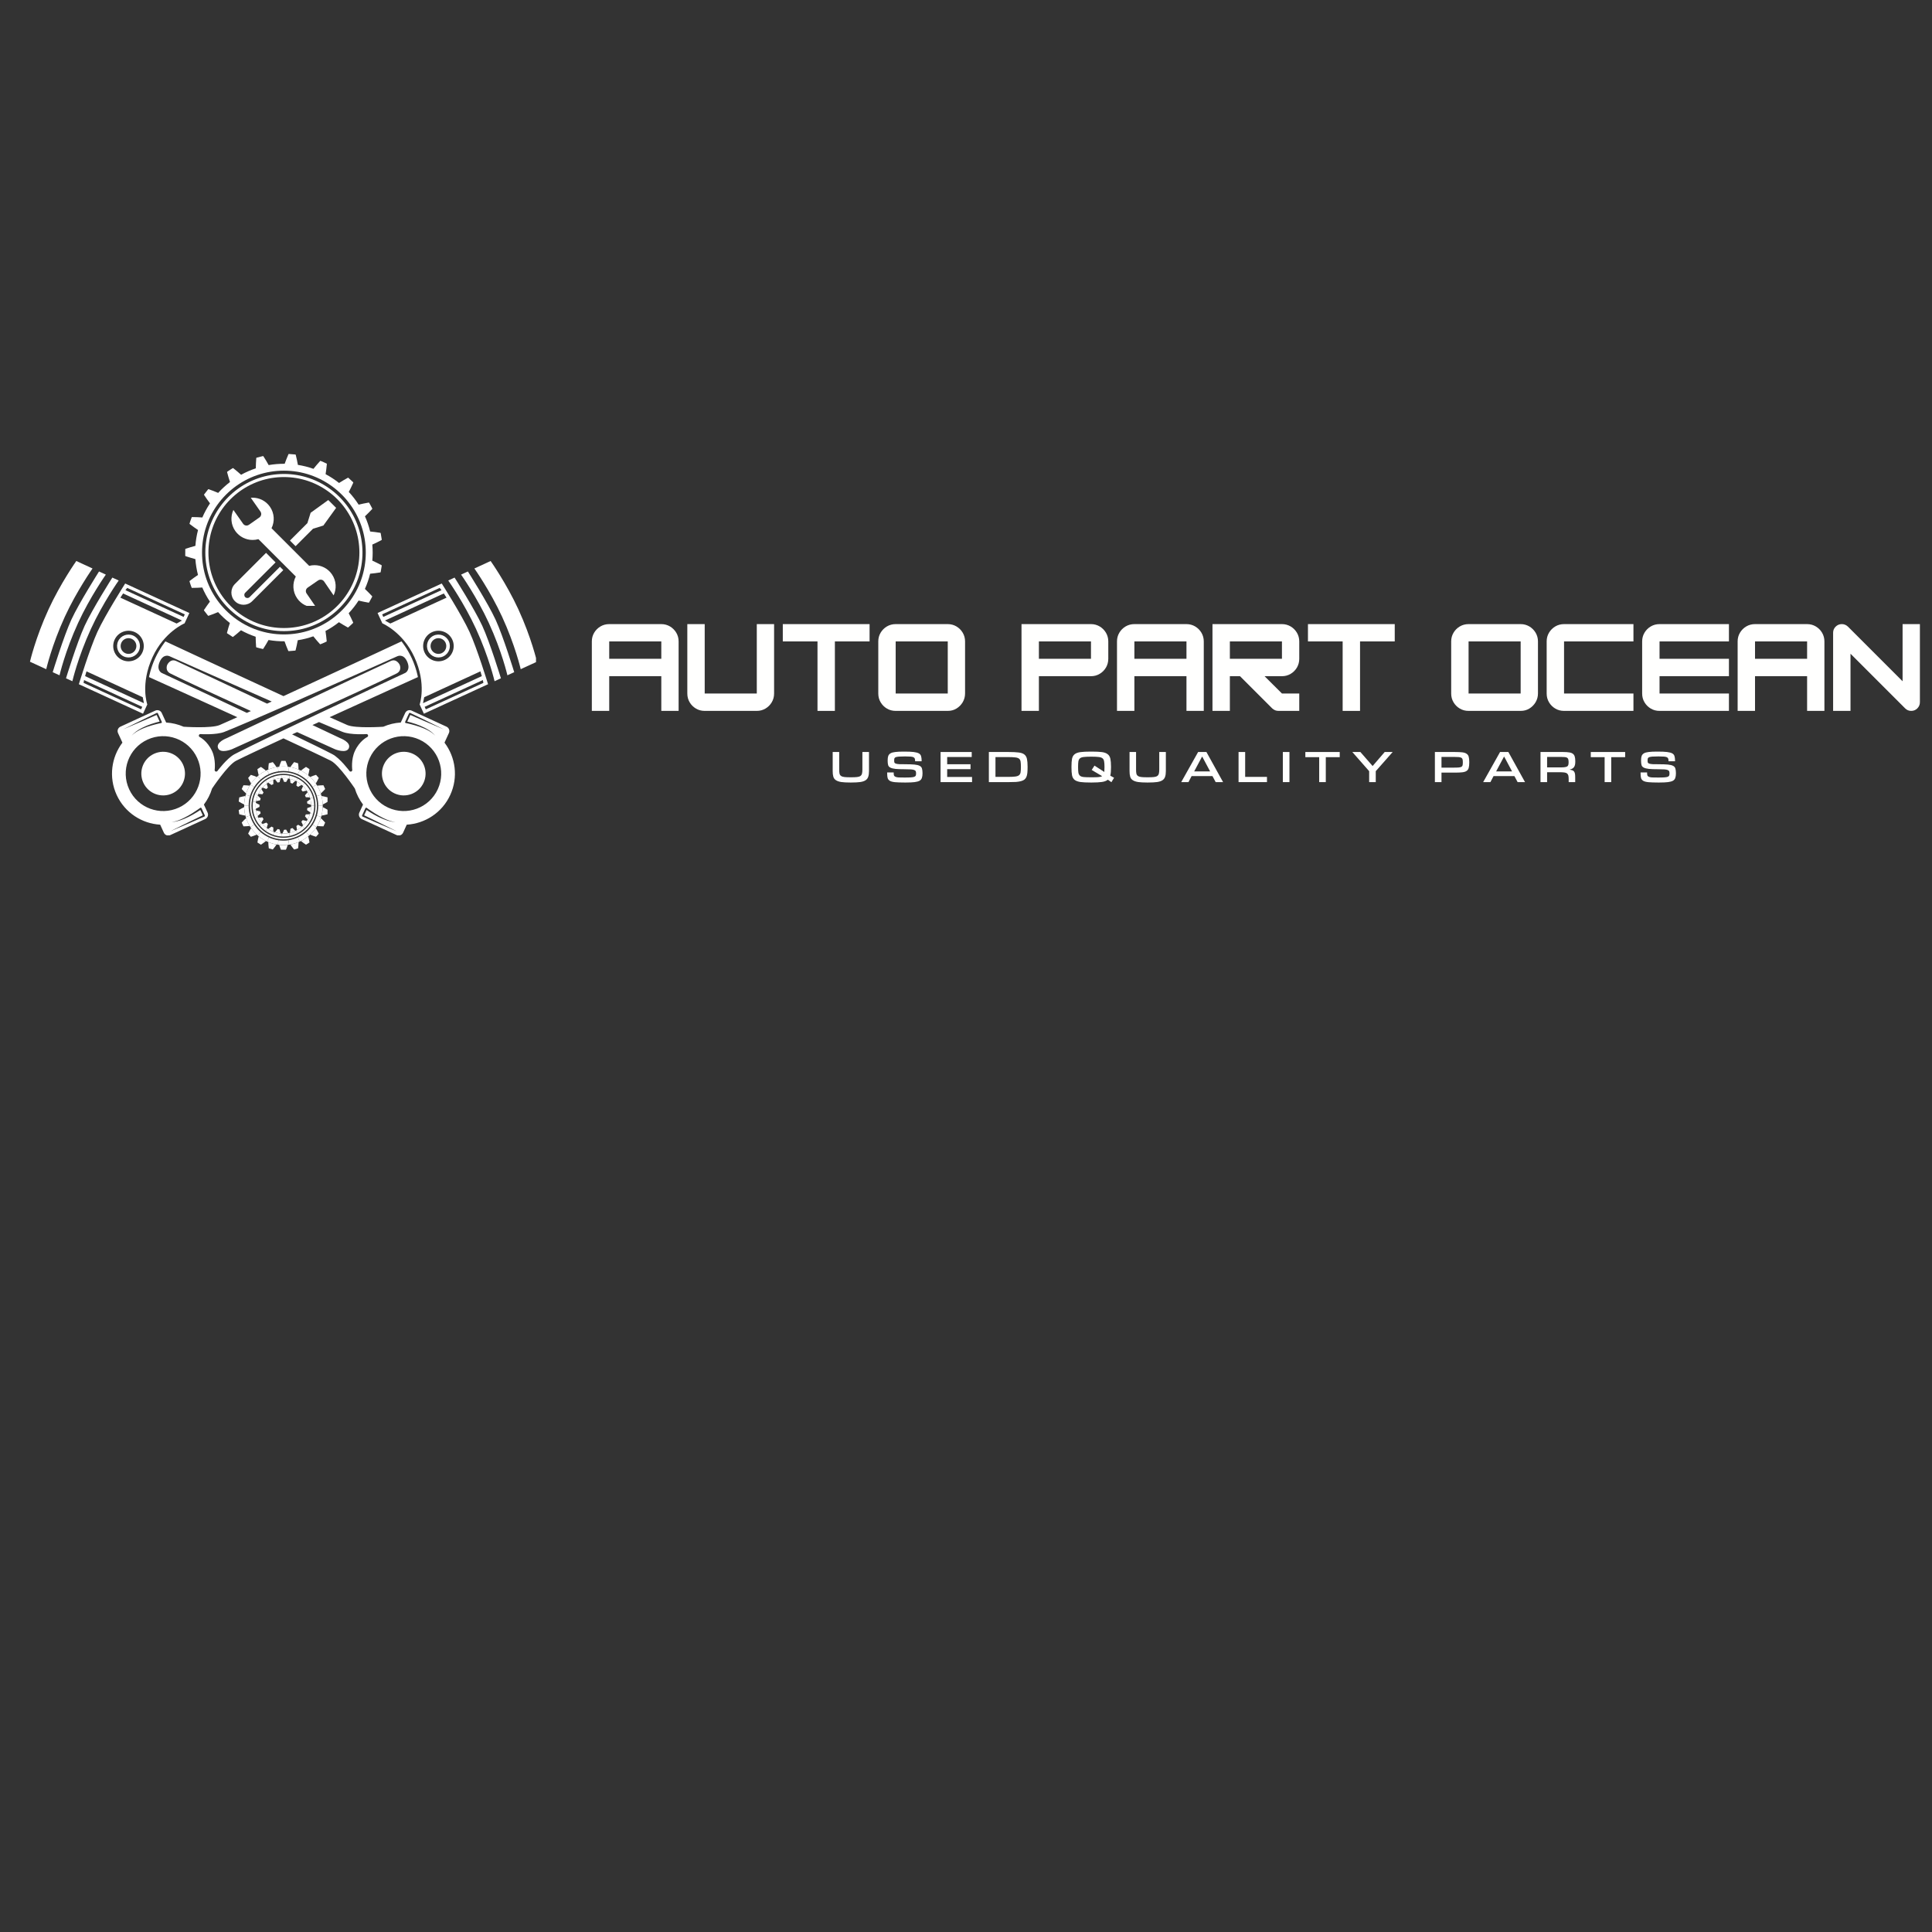 <svg xmlns="http://www.w3.org/2000/svg" xmlns:xlink="http://www.w3.org/1999/xlink" width="500" zoomAndPan="magnify" viewBox="0 0 375 375" height="500" preserveAspectRatio="xMidYMid meet" version="1.0"><rect x="0" y="0" width="375" height="375" fill="#333333" stroke="none"/><defs><g/><clipPath id="7db208c25e"><path d="M 5.789 108.895 L 104.039 108.895 L 104.039 162.145 L 5.789 162.145 Z M 5.789 108.895 " clip-rule="nonzero"/></clipPath><clipPath id="2161b96320"><path d="M 35.934 88.117 L 74.184 88.117 L 74.184 126.367 L 35.934 126.367 Z M 35.934 88.117 " clip-rule="nonzero"/></clipPath><clipPath id="ad1b0c6990"><path d="M 44.68 96.602 L 65.68 96.602 L 65.68 117.602 L 44.68 117.602 Z M 44.68 96.602 " clip-rule="nonzero"/></clipPath><clipPath id="aa7f895edd"><path d="M 62 154 L 63.574 154 L 63.574 157 L 62 157 Z M 62 154 " clip-rule="nonzero"/></clipPath><clipPath id="87de6b951c"><path d="M 61 152 L 63.574 152 L 63.574 155 L 61 155 Z M 61 152 " clip-rule="nonzero"/></clipPath><clipPath id="bc99ae6cef"><path d="M 56 147.676 L 58 147.676 L 58 150 L 56 150 Z M 56 147.676 " clip-rule="nonzero"/></clipPath><clipPath id="e354a086b7"><path d="M 54 147.676 L 56 147.676 L 56 149 L 54 149 Z M 54 147.676 " clip-rule="nonzero"/></clipPath><clipPath id="78d3ed43a0"><path d="M 52 147.676 L 54 147.676 L 54 150 L 52 150 Z M 52 147.676 " clip-rule="nonzero"/></clipPath><clipPath id="75faca9aad"><path d="M 46.324 152 L 49 152 L 49 155 L 46.324 155 Z M 46.324 152 " clip-rule="nonzero"/></clipPath><clipPath id="c968a8577f"><path d="M 46.324 154 L 48 154 L 48 157 L 46.324 157 Z M 46.324 154 " clip-rule="nonzero"/></clipPath><clipPath id="3ff66db223"><path d="M 46.324 156 L 48 156 L 48 159 L 46.324 159 Z M 46.324 156 " clip-rule="nonzero"/></clipPath><clipPath id="8b06359d61"><path d="M 46.324 158 L 49 158 L 49 161 L 46.324 161 Z M 46.324 158 " clip-rule="nonzero"/></clipPath><clipPath id="cc75743cfa"><path d="M 52 163 L 54 163 L 54 164.926 L 52 164.926 Z M 52 163 " clip-rule="nonzero"/></clipPath><clipPath id="a81493598f"><path d="M 54 163 L 56 163 L 56 164.926 L 54 164.926 Z M 54 163 " clip-rule="nonzero"/></clipPath><clipPath id="4de9759b3a"><path d="M 53 163 L 57 163 L 57 164.926 L 53 164.926 Z M 53 163 " clip-rule="nonzero"/></clipPath><clipPath id="2e22774cd5"><path d="M 56 163 L 58 163 L 58 164.926 L 56 164.926 Z M 56 163 " clip-rule="nonzero"/></clipPath><clipPath id="abd91edbba"><path d="M 61 158 L 63.574 158 L 63.574 161 L 61 161 Z M 61 158 " clip-rule="nonzero"/></clipPath><clipPath id="9d472b1dd1"><path d="M 62 156 L 63.574 156 L 63.574 159 L 62 159 Z M 62 156 " clip-rule="nonzero"/></clipPath></defs><g clip-path="url(#7db208c25e)"><path fill="#ffffff" d="M 55.02 135.117 C 65.434 130.328 77.93 124.492 77.93 124.492 C 77.93 124.492 79.051 125.859 79.93 127.773 C 80.809 129.684 81.117 131.422 81.117 131.422 C 81.117 131.422 72.727 135.207 63.977 139.207 C 65.387 139.844 66.559 140.363 67.398 140.727 C 69.023 141.426 74.391 141.059 74.391 141.059 C 75.461 140.594 76.613 140.312 77.789 140.242 C 77.789 140.242 78.277 139.18 78.645 138.387 C 78.859 137.918 79.418 137.711 79.887 137.926 C 81.512 138.676 85.043 140.301 86.668 141.047 C 87.141 141.266 87.348 141.82 87.129 142.289 L 86.277 144.145 C 88.422 146.973 88.977 150.859 87.391 154.305 C 85.809 157.75 82.492 159.859 78.949 160.07 C 78.949 160.07 78.551 160.938 78.234 161.633 C 78.016 162.102 77.461 162.309 76.988 162.09 C 75.363 161.344 71.832 159.719 70.207 158.973 C 69.738 158.754 69.531 158.199 69.746 157.727 C 70.066 157.031 70.465 156.168 70.465 156.168 C 69.754 155.227 69.215 154.172 68.875 153.051 C 68.875 153.051 65.809 148.453 64.211 147.656 C 62.43 146.766 59.031 145.172 55.02 143.316 C 51.008 145.172 47.609 146.766 45.832 147.656 C 44.23 148.453 41.164 153.051 41.164 153.051 C 40.824 154.172 40.285 155.227 39.574 156.168 C 39.574 156.168 39.973 157.031 40.293 157.727 C 40.508 158.199 40.305 158.754 39.832 158.973 C 38.207 159.719 34.676 161.344 33.051 162.09 C 32.578 162.309 32.023 162.102 31.809 161.633 C 31.488 160.938 31.09 160.07 31.09 160.07 C 27.547 159.859 24.234 157.75 22.648 154.305 C 21.062 150.859 21.621 146.973 23.762 144.145 L 22.91 142.289 C 22.695 141.82 22.898 141.266 23.371 141.047 C 24.996 140.301 28.527 138.676 30.152 137.926 C 30.625 137.711 31.18 137.918 31.395 138.387 C 31.762 139.18 32.25 140.242 32.25 140.242 C 33.426 140.312 34.578 140.594 35.648 141.059 C 35.648 141.059 41.016 141.426 42.641 140.727 C 43.48 140.363 44.652 139.844 46.066 139.207 C 37.312 135.207 28.922 131.422 28.922 131.422 C 28.922 131.422 29.23 129.684 30.113 127.773 C 30.992 125.859 32.109 124.492 32.109 124.492 C 32.109 124.492 44.609 130.328 55.02 135.117 Z M 33.273 159.562 C 34.035 159.539 34.902 159.285 35.727 158.945 C 36.34 158.695 36.934 158.395 37.441 158.109 C 38.105 157.738 38.625 157.391 38.883 157.215 C 38.883 157.215 39.359 158.25 39.359 158.25 C 38.984 158.43 38 158.898 36.918 159.43 C 35.113 160.312 33.035 161.352 33.035 161.352 C 33.035 161.352 35.176 160.453 37.023 159.656 C 38.434 159.047 39.668 158.496 39.668 158.496 C 39.758 158.457 39.797 158.352 39.758 158.262 L 39.117 156.875 C 39.094 156.828 39.051 156.793 39 156.777 C 38.949 156.766 38.895 156.777 38.852 156.809 C 38.852 156.809 38.211 157.293 37.297 157.863 C 36.809 158.168 36.242 158.496 35.652 158.785 C 34.859 159.172 34.023 159.488 33.273 159.562 Z M 76.766 159.562 C 76.004 159.539 75.137 159.285 74.312 158.945 C 73.699 158.695 73.105 158.395 72.598 158.109 C 71.938 157.738 71.414 157.391 71.156 157.215 C 71.156 157.215 70.68 158.25 70.68 158.25 C 71.055 158.43 72.039 158.898 73.121 159.43 C 74.93 160.312 77.004 161.352 77.004 161.352 C 77.004 161.352 74.863 160.453 73.016 159.656 C 71.605 159.047 70.371 158.496 70.371 158.496 C 70.281 158.457 70.242 158.352 70.285 158.262 L 70.922 156.875 C 70.945 156.828 70.988 156.793 71.039 156.777 C 71.09 156.766 71.145 156.777 71.188 156.809 C 71.188 156.809 71.832 157.293 72.742 157.863 C 73.23 158.168 73.797 158.496 74.387 158.785 C 75.18 159.172 76.016 159.488 76.766 159.562 Z M 38.27 147.121 C 39.949 150.762 38.352 155.082 34.707 156.758 C 31.062 158.434 26.742 156.836 25.066 153.191 C 23.391 149.551 24.988 145.23 28.633 143.555 C 32.277 141.879 36.594 143.477 38.27 147.121 Z M 71.77 147.121 C 70.094 150.762 71.691 155.082 75.332 156.758 C 78.977 158.434 83.297 156.836 84.973 153.191 C 86.648 149.551 85.051 145.23 81.406 143.555 C 77.766 141.879 73.445 143.477 71.77 147.121 Z M 35.52 148.387 C 36.496 150.512 35.562 153.027 33.441 154.004 C 31.316 154.98 28.797 154.051 27.82 151.926 C 26.844 149.801 27.773 147.285 29.898 146.309 C 32.023 145.332 34.539 146.262 35.52 148.387 Z M 74.523 148.387 C 73.543 150.512 74.477 153.027 76.602 154.004 C 78.723 154.98 81.242 154.051 82.219 151.926 C 83.195 149.801 82.266 147.285 80.141 146.309 C 78.016 145.332 75.5 146.262 74.523 148.387 Z M 61.398 140.387 L 60.645 140.73 C 63.855 142.246 66.012 143.266 66.012 143.266 C 66.055 143.285 68.23 144.082 67.695 145.246 C 67.203 146.316 65.059 145.441 65.02 145.426 C 65.02 145.426 61.941 144.035 57.668 142.098 C 57.34 142.246 57.016 142.395 56.695 142.543 C 60.117 144.188 62.977 145.582 64.504 146.383 C 65.996 147.16 67.844 149.66 67.844 149.66 C 67.93 149.762 68.074 149.793 68.195 149.742 C 68.316 149.688 68.391 149.559 68.371 149.426 C 68.371 149.426 68.109 147.457 68.875 145.789 C 69.797 143.777 71.277 143.059 71.277 143.059 C 71.406 142.996 71.473 142.852 71.438 142.715 C 71.402 142.574 71.277 142.48 71.133 142.484 C 71.133 142.484 68.09 142.691 66.492 142.059 C 65.453 141.648 63.855 140.98 61.914 140.148 Z M 62.125 138.371 C 70.484 134.422 78.641 130.621 78.641 130.621 C 78.793 130.555 79.738 129.965 79.012 128.379 C 78.34 126.918 77.297 127.297 77.145 127.367 C 77.145 127.367 66.746 132.016 57.297 136.164 L 57.316 136.172 L 57.297 136.164 C 53.957 137.629 50.738 139.031 48.137 140.145 L 48.125 140.148 C 46.184 140.98 44.586 141.648 43.547 142.059 C 41.949 142.691 38.906 142.484 38.906 142.484 C 38.766 142.48 38.637 142.574 38.602 142.715 C 38.566 142.852 38.637 142.996 38.766 143.059 C 38.766 143.059 40.242 143.777 41.164 145.789 C 41.934 147.457 41.668 149.426 41.668 149.426 C 41.648 149.559 41.723 149.688 41.844 149.742 C 41.965 149.793 42.109 149.762 42.195 149.66 C 42.195 149.66 44.047 147.16 45.535 146.383 C 47.062 145.582 49.922 144.188 53.344 142.543 L 53.352 142.543 C 56.051 141.246 59.102 139.797 62.125 138.371 L 62.121 138.367 Z M 77.578 129.039 C 77.578 129.039 78.098 130.16 76.961 130.73 C 71.531 133.465 45.02 145.426 45.02 145.426 C 44.98 145.441 42.836 146.316 42.344 145.246 C 41.809 144.082 43.984 143.285 44.027 143.266 C 44.027 143.266 69.988 130.992 75.84 128.301 C 76.996 127.77 77.578 129.039 77.578 129.039 Z M 25.559 142.793 C 26.082 142.227 26.855 141.781 27.664 141.43 C 28.266 141.168 28.891 140.957 29.445 140.797 C 30.477 140.492 31.273 140.348 31.273 140.348 C 31.328 140.34 31.371 140.305 31.398 140.258 C 31.422 140.211 31.422 140.152 31.398 140.105 C 31.398 140.105 31.164 139.574 30.953 139.117 C 30.793 138.77 30.648 138.465 30.648 138.465 C 30.605 138.375 30.5 138.336 30.414 138.379 C 30.414 138.379 29.191 138.957 27.812 139.633 C 26.004 140.516 23.93 141.555 23.93 141.555 C 23.93 141.555 26.07 140.652 27.914 139.855 C 29.02 139.379 30.016 138.938 30.398 138.77 C 30.453 138.895 30.535 139.074 30.625 139.27 C 30.754 139.551 30.898 139.859 30.988 140.055 C 30.68 140.125 30.07 140.281 29.355 140.527 C 28.801 140.719 28.184 140.965 27.59 141.27 C 26.797 141.676 26.051 142.184 25.559 142.793 Z M 84.48 142.793 C 83.957 142.227 83.184 141.781 82.375 141.43 C 81.773 141.168 81.152 140.957 80.598 140.797 C 79.562 140.492 78.766 140.348 78.766 140.348 C 78.715 140.34 78.668 140.305 78.645 140.258 C 78.617 140.211 78.617 140.152 78.641 140.105 C 78.641 140.105 78.875 139.574 79.086 139.117 C 79.246 138.77 79.391 138.465 79.391 138.465 C 79.434 138.375 79.539 138.336 79.625 138.379 C 79.625 138.379 80.848 138.957 82.227 139.633 C 84.035 140.516 86.109 141.555 86.109 141.555 C 86.109 141.555 83.969 140.652 82.125 139.855 C 81.02 139.379 80.023 138.938 79.641 138.77 C 79.586 138.895 79.504 139.074 79.414 139.27 C 79.285 139.551 79.141 139.859 79.051 140.055 C 79.359 140.125 79.969 140.281 80.684 140.527 C 81.238 140.719 81.855 140.965 82.449 141.27 C 83.242 141.676 83.992 142.184 84.48 142.793 Z M 82.277 138.531 L 94.734 132.805 C 94.734 132.805 92.617 125.883 91.121 122.625 C 89.621 119.367 85.742 113.258 85.742 113.258 L 73.289 118.984 L 74.211 120.988 C 74.211 120.988 78.18 122.648 80.43 127.539 C 82.855 132.812 81.453 136.734 81.453 136.734 Z M 27.762 138.531 L 15.305 132.805 C 15.305 132.805 17.422 125.883 18.918 122.625 C 20.418 119.367 24.297 113.258 24.297 113.258 L 36.754 118.984 L 35.828 120.988 C 35.828 120.988 31.859 122.648 29.609 127.539 C 27.184 132.812 28.59 136.734 28.59 136.734 Z M 52.742 136.164 C 43.293 132.016 32.895 127.367 32.895 127.367 C 32.746 127.297 31.699 126.918 31.031 128.379 C 30.301 129.965 31.246 130.555 31.398 130.621 C 31.398 130.621 39.555 134.422 47.914 138.371 L 48.406 138.145 L 48.699 138.012 C 42.113 135.004 35.5 131.949 33.082 130.73 C 31.945 130.16 32.461 129.039 32.461 129.039 C 32.461 129.039 33.043 127.77 34.199 128.301 C 37.062 129.617 44.746 133.23 51.844 136.578 L 52.391 136.324 Z M 93.723 132 L 93.824 132.547 L 82.652 137.684 L 82.426 137.195 Z M 16.316 132 L 16.219 132.547 L 27.387 137.684 L 27.613 137.195 Z M 93.25 130.309 L 93.523 131.234 L 82.105 136.488 L 82.336 135.332 Z M 16.789 130.309 L 16.516 131.234 L 27.938 136.488 L 27.707 135.332 Z M 95.996 132.223 L 97.227 131.656 C 97.227 131.656 95.113 124.734 93.613 121.477 C 92.113 118.219 88.234 112.109 88.234 112.109 L 87.004 112.676 C 87.004 112.676 90.07 117.02 92.383 122.043 C 94.926 127.57 95.996 132.223 95.996 132.223 Z M 14.047 132.223 L 12.812 131.656 C 12.812 131.656 14.93 124.734 16.426 121.477 C 17.926 118.219 21.805 112.109 21.805 112.109 L 23.039 112.676 C 23.039 112.676 19.969 117.02 17.66 122.043 C 15.117 127.57 14.047 132.223 14.047 132.223 Z M 98.488 131.074 L 99.809 130.469 C 99.809 130.469 97.695 123.547 96.195 120.289 C 94.695 117.031 90.816 110.922 90.816 110.922 L 89.496 111.531 C 89.496 111.531 92.562 115.875 94.875 120.898 C 97.418 126.426 98.488 131.074 98.488 131.074 Z M 11.555 131.074 L 10.23 130.469 C 10.23 130.469 12.348 123.547 13.844 120.289 C 15.344 117.031 19.223 110.922 19.223 110.922 L 20.543 111.531 C 20.543 111.531 17.477 115.875 15.164 120.898 C 12.625 126.426 11.555 131.074 11.555 131.074 Z M 95.23 108.891 L 92.078 110.344 C 92.078 110.344 95.145 114.688 97.457 119.711 C 100 125.238 101.07 129.887 101.07 129.887 L 104.223 128.438 C 104.223 128.438 103.152 123.785 100.609 118.258 C 98.297 113.234 95.23 108.891 95.23 108.891 Z M 14.809 108.891 L 17.961 110.344 C 17.961 110.344 14.895 114.688 12.582 119.711 C 10.043 125.238 8.973 129.887 8.973 129.887 L 5.816 128.438 C 5.816 128.438 6.887 123.785 9.43 118.258 C 11.742 113.234 14.809 108.891 14.809 108.891 Z M 87.793 124.156 C 88.477 125.641 87.824 127.406 86.336 128.09 C 84.852 128.773 83.086 128.121 82.402 126.633 C 81.719 125.145 82.371 123.383 83.859 122.699 C 85.344 122.016 87.109 122.668 87.793 124.156 Z M 22.25 124.156 C 21.562 125.641 22.215 127.406 23.703 128.09 C 25.191 128.773 26.953 128.121 27.637 126.633 C 28.32 125.145 27.668 123.383 26.184 122.699 C 24.695 122.016 22.934 122.668 22.25 124.156 Z M 87.117 124.465 C 87.629 125.578 87.141 126.898 86.027 127.41 C 84.914 127.926 83.594 127.438 83.082 126.32 C 82.566 125.207 83.055 123.887 84.168 123.375 C 85.285 122.863 86.602 123.352 87.117 124.465 Z M 22.926 124.465 C 22.414 125.578 22.902 126.898 24.016 127.41 C 25.129 127.926 26.449 127.438 26.961 126.32 C 27.473 125.207 26.984 123.887 25.871 123.375 C 24.758 122.863 23.438 123.352 22.926 124.465 Z M 86.484 124.754 C 86.836 125.523 86.5 126.43 85.734 126.781 C 84.969 127.133 84.062 126.797 83.711 126.031 C 83.359 125.266 83.695 124.359 84.461 124.008 C 85.227 123.656 86.133 123.988 86.484 124.754 Z M 23.555 124.754 C 23.203 125.523 23.539 126.43 24.305 126.781 C 25.07 127.133 25.977 126.797 26.328 126.031 C 26.684 125.266 26.348 124.359 25.582 124.008 C 24.816 123.656 23.906 123.988 23.555 124.754 Z M 86.672 116.004 L 86.145 115.191 L 74.723 120.445 L 75.754 121.027 Z M 23.367 116.004 L 23.895 115.191 L 35.316 120.445 L 34.285 121.027 Z M 85.695 114.547 L 85.344 114.113 L 74.176 119.25 L 74.398 119.742 Z M 24.344 114.547 L 24.695 114.113 L 35.867 119.25 L 35.641 119.742 Z M 24.344 114.547 " fill-opacity="1" fill-rule="evenodd"/></g><g clip-path="url(#2161b96320)"><path fill="#ffffff" d="M 70.145 112.41 C 69.574 114.07 68.727 115.629 67.648 117.012 C 66.574 118.395 65.266 119.598 63.801 120.559 C 62.332 121.52 60.707 122.234 59.008 122.66 C 57.312 123.09 55.539 123.234 53.793 123.09 C 52.043 122.949 50.324 122.516 48.719 121.809 C 47.113 121.105 45.629 120.133 44.34 118.945 C 43.051 117.758 41.957 116.355 41.121 114.816 C 40.285 113.273 39.711 111.598 39.426 109.867 C 39.141 108.141 39.141 106.359 39.426 104.633 C 39.711 102.902 40.285 101.223 41.121 99.684 C 41.957 98.145 43.051 96.742 44.34 95.555 C 45.629 94.367 47.113 93.395 48.719 92.688 C 50.324 91.984 52.043 91.551 53.793 91.406 C 55.539 91.266 57.312 91.406 59.008 91.836 C 60.707 92.266 62.332 92.98 63.801 93.941 C 65.266 94.898 66.574 96.105 67.648 97.488 C 68.727 98.867 69.574 100.43 70.145 102.086 C 70.715 103.742 71 105.496 71 107.25 C 71 109.004 70.715 110.754 70.145 112.41 Z M 74.016 109.684 C 73.438 109.375 72.855 109.086 72.266 108.82 C 72.312 108.301 72.336 107.773 72.336 107.25 C 72.336 106.734 72.312 106.219 72.266 105.703 C 72.855 105.441 73.441 105.152 74.02 104.844 C 74.07 104.84 74.105 104.789 74.098 104.734 C 74.043 104.32 73.977 103.906 73.895 103.496 C 73.883 103.441 73.836 103.406 73.785 103.414 C 73.137 103.309 72.492 103.227 71.848 103.164 C 71.723 102.656 71.574 102.148 71.406 101.652 C 71.238 101.164 71.051 100.684 70.836 100.215 C 71.309 99.773 71.77 99.309 72.215 98.828 C 72.262 98.809 72.277 98.746 72.25 98.699 C 72.062 98.324 71.867 97.957 71.656 97.598 C 71.625 97.547 71.57 97.531 71.523 97.555 C 70.879 97.668 70.242 97.797 69.613 97.953 C 69.328 97.508 69.023 97.082 68.703 96.668 C 68.387 96.258 68.051 95.867 67.699 95.488 C 68 94.918 68.285 94.332 68.551 93.734 C 68.586 93.699 68.586 93.637 68.543 93.598 C 68.246 93.305 67.941 93.023 67.625 92.75 C 67.582 92.711 67.52 92.715 67.488 92.754 C 66.914 93.066 66.352 93.398 65.809 93.746 C 65.395 93.418 64.969 93.113 64.531 92.824 C 64.098 92.543 63.652 92.277 63.199 92.035 C 63.301 91.398 63.379 90.75 63.438 90.098 C 63.461 90.051 63.438 89.996 63.387 89.973 C 63.008 89.789 62.629 89.621 62.238 89.465 C 62.188 89.445 62.129 89.465 62.113 89.512 C 61.668 89.996 61.246 90.492 60.844 91 C 60.348 90.824 59.844 90.672 59.336 90.543 C 58.836 90.418 58.328 90.312 57.82 90.234 C 57.707 89.594 57.57 88.957 57.414 88.324 C 57.418 88.273 57.379 88.227 57.324 88.219 C 56.91 88.172 56.492 88.137 56.074 88.117 C 56.02 88.113 55.973 88.152 55.973 88.203 C 55.711 88.805 55.473 89.41 55.254 90.02 C 54.73 90.016 54.207 90.035 53.684 90.078 C 53.168 90.121 52.656 90.184 52.148 90.273 C 51.836 89.707 51.5 89.148 51.145 88.598 C 51.137 88.547 51.082 88.516 51.027 88.527 C 50.621 88.617 50.215 88.719 49.812 88.836 C 49.758 88.852 49.727 88.902 49.742 88.949 C 49.688 89.602 49.66 90.254 49.652 90.902 C 49.152 91.066 48.664 91.258 48.184 91.469 C 47.711 91.676 47.246 91.902 46.797 92.152 C 46.316 91.719 45.816 91.301 45.301 90.895 C 45.277 90.852 45.215 90.84 45.168 90.871 C 44.812 91.086 44.461 91.316 44.121 91.555 C 44.074 91.586 44.059 91.645 44.09 91.688 C 44.254 92.32 44.438 92.945 44.641 93.559 C 44.223 93.879 43.824 94.219 43.438 94.574 C 43.059 94.922 42.691 95.289 42.348 95.672 C 41.75 95.414 41.145 95.18 40.527 94.965 C 40.488 94.93 40.426 94.941 40.391 94.984 C 40.125 95.305 39.867 95.633 39.621 95.969 C 39.586 96.016 39.594 96.074 39.637 96.105 C 39.996 96.652 40.371 97.184 40.762 97.699 C 40.473 98.137 40.199 98.586 39.949 99.047 C 39.703 99.5 39.48 99.965 39.273 100.441 C 38.629 100.391 37.977 100.367 37.324 100.363 C 37.277 100.344 37.223 100.371 37.203 100.426 C 37.051 100.816 36.914 101.211 36.793 101.609 C 36.777 101.664 36.801 101.719 36.852 101.734 C 37.371 102.133 37.898 102.516 38.438 102.875 C 38.305 103.383 38.195 103.895 38.109 104.414 C 38.023 104.922 37.965 105.434 37.926 105.949 C 37.297 106.113 36.676 106.301 36.055 106.512 C 36.004 106.508 35.961 106.555 35.961 106.609 C 35.945 107.027 35.945 107.441 35.957 107.859 C 35.961 107.914 36.004 107.957 36.055 107.957 C 36.672 108.168 37.297 108.355 37.922 108.523 C 37.961 109.047 38.023 109.566 38.109 110.086 C 38.191 110.594 38.301 111.098 38.43 111.598 C 37.891 111.957 37.363 112.336 36.844 112.738 C 36.793 112.75 36.77 112.805 36.785 112.859 C 36.906 113.262 37.043 113.656 37.191 114.047 C 37.211 114.098 37.266 114.125 37.312 114.109 C 37.965 114.105 38.617 114.082 39.262 114.035 C 39.469 114.516 39.699 114.988 39.949 115.453 C 40.195 115.906 40.461 116.348 40.746 116.777 C 40.355 117.293 39.977 117.824 39.617 118.371 C 39.578 118.398 39.57 118.461 39.602 118.504 C 39.848 118.844 40.105 119.172 40.371 119.492 C 40.406 119.535 40.469 119.543 40.504 119.512 C 41.125 119.297 41.73 119.062 42.328 118.809 C 42.68 119.195 43.051 119.57 43.438 119.926 C 43.816 120.273 44.211 120.609 44.621 120.922 C 44.414 121.535 44.23 122.16 44.066 122.793 C 44.035 122.836 44.051 122.895 44.094 122.926 C 44.438 123.168 44.785 123.395 45.141 123.613 C 45.191 123.645 45.25 123.629 45.273 123.586 C 45.789 123.184 46.289 122.766 46.773 122.332 C 47.23 122.586 47.703 122.82 48.184 123.031 C 48.656 123.238 49.137 123.426 49.625 123.59 C 49.633 124.238 49.66 124.887 49.711 125.539 C 49.699 125.59 49.73 125.641 49.785 125.656 C 50.184 125.773 50.59 125.875 51 125.965 C 51.055 125.977 51.105 125.945 51.117 125.895 C 51.473 125.348 51.809 124.785 52.121 124.223 C 52.637 124.312 53.16 124.379 53.684 124.422 C 54.195 124.461 54.711 124.48 55.23 124.477 C 55.445 125.09 55.68 125.695 55.941 126.297 C 55.941 126.348 55.992 126.387 56.047 126.383 C 56.461 126.363 56.879 126.328 57.293 126.281 C 57.348 126.273 57.391 126.23 57.383 126.18 C 57.543 125.543 57.68 124.906 57.793 124.27 C 58.312 124.188 58.828 124.086 59.336 123.957 C 59.836 123.828 60.332 123.68 60.816 123.508 C 61.219 124.016 61.641 124.512 62.082 124.996 C 62.102 125.043 62.16 125.066 62.211 125.043 C 62.598 124.891 62.98 124.723 63.359 124.539 C 63.41 124.516 63.434 124.461 63.41 124.414 C 63.355 123.762 63.273 123.117 63.176 122.477 C 63.637 122.23 64.09 121.961 64.531 121.676 C 64.961 121.391 65.379 121.09 65.785 120.77 C 66.332 121.121 66.891 121.449 67.465 121.766 C 67.5 121.805 67.559 121.805 67.602 121.77 C 67.918 121.496 68.227 121.215 68.523 120.922 C 68.562 120.883 68.566 120.82 68.531 120.785 C 68.266 120.188 67.98 119.602 67.68 119.027 C 68.039 118.645 68.379 118.246 68.703 117.832 C 69.02 117.426 69.32 117.004 69.598 116.57 C 70.227 116.723 70.863 116.859 71.508 116.969 C 71.555 116.996 71.613 116.977 71.641 116.93 C 71.852 116.57 72.051 116.203 72.238 115.828 C 72.262 115.777 72.246 115.719 72.203 115.695 C 71.758 115.215 71.297 114.754 70.828 114.309 C 71.043 113.832 71.234 113.344 71.406 112.844 C 71.574 112.355 71.719 111.859 71.84 111.359 C 72.484 111.301 73.133 111.219 73.777 111.113 C 73.828 111.121 73.879 111.086 73.887 111.031 C 73.969 110.621 74.039 110.211 74.094 109.797 C 74.102 109.742 74.066 109.691 74.016 109.684 " fill-opacity="1" fill-rule="nonzero"/></g><path fill="#ffffff" d="M 68.969 112.008 C 68.445 113.535 67.664 114.973 66.672 116.246 C 65.676 117.523 64.469 118.633 63.117 119.52 C 61.766 120.406 60.27 121.062 58.707 121.457 C 57.141 121.852 55.508 121.984 53.891 121.852 C 52.281 121.723 50.695 121.32 49.219 120.672 C 47.742 120.023 46.371 119.125 45.184 118.031 C 43.992 116.934 42.984 115.641 42.215 114.223 C 41.445 112.805 40.914 111.258 40.652 109.664 C 40.387 108.074 40.387 106.426 40.652 104.836 C 40.914 103.242 41.445 101.695 42.215 100.277 C 42.984 98.855 43.992 97.562 45.184 96.469 C 46.371 95.375 47.742 94.477 49.219 93.828 C 50.695 93.176 52.281 92.777 53.891 92.645 C 55.508 92.516 57.141 92.645 58.707 93.043 C 60.27 93.438 61.766 94.094 63.117 94.98 C 64.469 95.863 65.676 96.977 66.672 98.25 C 67.664 99.527 68.445 100.965 68.969 102.488 C 69.492 104.016 69.758 105.629 69.758 107.25 C 69.758 108.871 69.492 110.48 68.969 112.008 Z M 67.145 97.883 C 66.109 96.555 64.855 95.398 63.445 94.48 C 62.039 93.555 60.48 92.871 58.852 92.461 C 57.223 92.047 55.523 91.91 53.844 92.051 C 52.168 92.184 50.516 92.602 48.977 93.277 C 47.438 93.953 46.012 94.887 44.777 96.027 C 43.539 97.168 42.488 98.512 41.688 99.988 C 40.887 101.469 40.332 103.078 40.059 104.734 C 39.785 106.395 39.785 108.105 40.059 109.762 C 40.332 111.422 40.887 113.031 41.688 114.508 C 42.488 115.988 43.539 117.332 44.777 118.469 C 46.012 119.609 47.438 120.547 48.977 121.223 C 50.516 121.898 52.168 122.312 53.844 122.449 C 55.523 122.586 57.223 122.449 58.852 122.039 C 60.48 121.629 62.039 120.941 63.445 120.02 C 64.855 119.098 66.109 117.941 67.145 116.617 C 68.176 115.289 68.992 113.793 69.535 112.203 C 70.082 110.613 70.355 108.934 70.355 107.25 C 70.355 105.562 70.082 103.887 69.535 102.297 C 68.992 100.707 68.176 99.207 67.145 97.883 " fill-opacity="1" fill-rule="nonzero"/><g clip-path="url(#ad1b0c6990)"><path fill="#ffffff" d="M 56.281 104.922 L 59.664 101.539 L 60.293 99.531 L 63.719 97.055 L 65.242 98.578 L 62.766 102.004 L 60.75 102.633 L 57.371 106.012 Z M 54.34 110.012 L 48.445 115.902 C 48.211 116.137 47.828 116.137 47.594 115.902 C 47.359 115.668 47.359 115.289 47.594 115.051 L 53.488 109.16 L 51.641 107.309 L 45.602 113.348 C 44.68 114.27 44.68 115.77 45.602 116.695 C 46.527 117.617 48.023 117.617 48.949 116.695 L 54.988 110.656 Z M 48.676 96.617 L 50.555 99.297 C 50.812 99.668 50.723 100.176 50.355 100.434 L 48.32 101.863 C 48.176 101.961 48.016 102.012 47.852 102.012 C 47.598 102.012 47.344 101.891 47.188 101.664 L 45.301 98.977 C 44.707 100.266 44.797 101.82 45.664 103.059 C 46.465 104.195 47.734 104.805 49.027 104.805 C 49.406 104.805 49.785 104.754 50.16 104.648 L 57.414 111.902 C 56.734 113.207 56.777 114.828 57.668 116.125 C 58.461 117.285 59.746 117.902 61.055 117.902 C 61.156 117.902 61.262 117.902 61.363 117.891 L 59.508 115.188 C 59.254 114.816 59.348 114.316 59.719 114.059 L 61.766 112.648 C 61.91 112.551 62.07 112.508 62.23 112.508 C 62.488 112.508 62.742 112.629 62.902 112.855 L 64.754 115.562 C 65.363 114.285 65.289 112.727 64.43 111.477 C 63.637 110.32 62.355 109.699 61.051 109.699 C 60.703 109.699 60.352 109.742 60.012 109.832 L 52.703 102.527 C 53.348 101.223 53.277 99.617 52.387 98.344 C 51.586 97.207 50.32 96.602 49.031 96.602 C 48.914 96.602 48.793 96.605 48.676 96.617 Z M 48.676 96.617 " fill-opacity="1" fill-rule="nonzero"/></g><path fill="#ffffff" d="M 59.598 157.242 C 59.621 157.109 59.641 156.973 59.652 156.836 C 59.902 156.766 60.152 156.68 60.402 156.578 C 60.391 156.953 60.34 157.328 60.25 157.695 C 60.039 157.531 59.82 157.379 59.598 157.242 " fill-opacity="1" fill-rule="nonzero"/><path fill="#ffffff" d="M 60.766 158.016 C 60.91 157.492 60.984 156.949 60.984 156.406 L 60.402 156.406 C 60.402 156.898 60.336 157.387 60.203 157.859 L 60.766 158.016 " fill-opacity="1" fill-rule="nonzero"/><path fill="#ffffff" d="M 59.199 158.445 C 59.262 158.324 59.316 158.199 59.363 158.07 C 59.625 158.07 59.891 158.055 60.156 158.023 C 60.043 158.383 59.891 158.73 59.707 159.059 C 59.547 158.844 59.379 158.641 59.199 158.445 " fill-opacity="1" fill-rule="nonzero"/><path fill="#ffffff" d="M 60.117 159.508 C 60.398 159.043 60.617 158.539 60.766 158.016 L 60.203 157.859 C 60.074 158.332 59.875 158.785 59.621 159.207 L 60.117 159.508 " fill-opacity="1" fill-rule="nonzero"/><path fill="#ffffff" d="M 58.496 159.5 C 58.586 159.398 58.672 159.289 58.754 159.18 C 59.004 159.25 59.266 159.309 59.527 159.352 C 59.324 159.664 59.082 159.957 58.816 160.223 C 58.723 159.973 58.613 159.73 58.496 159.5 " fill-opacity="1" fill-rule="nonzero"/><path fill="#ffffff" d="M 59.09 160.766 C 59.488 160.398 59.832 159.973 60.117 159.508 L 59.621 159.207 C 59.363 159.625 59.051 160.008 58.695 160.344 L 59.09 160.766 " fill-opacity="1" fill-rule="nonzero"/><path fill="#ffffff" d="M 57.531 160.324 C 57.645 160.25 57.758 160.172 57.867 160.086 C 58.09 160.223 58.324 160.348 58.566 160.457 C 58.285 160.707 57.977 160.926 57.648 161.109 C 57.621 160.844 57.582 160.582 57.531 160.324 " fill-opacity="1" fill-rule="nonzero"/><path fill="#ffffff" d="M 57.762 161.707 C 58.246 161.453 58.691 161.137 59.09 160.766 L 58.695 160.344 C 58.336 160.68 57.93 160.965 57.496 161.191 L 57.762 161.707 " fill-opacity="1" fill-rule="nonzero"/><path fill="#ffffff" d="M 56.383 160.855 C 56.512 160.816 56.641 160.773 56.77 160.719 C 56.945 160.91 57.141 161.094 57.344 161.266 C 57.004 161.43 56.648 161.555 56.281 161.645 C 56.328 161.383 56.363 161.117 56.383 160.855 " fill-opacity="1" fill-rule="nonzero"/><path fill="#ffffff" d="M 56.23 162.25 C 56.762 162.141 57.281 161.957 57.762 161.707 L 57.496 161.191 C 57.062 161.414 56.594 161.582 56.113 161.68 L 56.23 162.25 " fill-opacity="1" fill-rule="nonzero"/><path fill="#ffffff" d="M 55.129 161.059 C 55.266 161.055 55.406 161.047 55.539 161.031 C 55.66 161.262 55.797 161.492 55.945 161.715 C 55.574 161.777 55.195 161.801 54.82 161.789 C 54.938 161.551 55.043 161.305 55.129 161.059 " fill-opacity="1" fill-rule="nonzero"/><path fill="#ffffff" d="M 54.609 162.359 C 55.152 162.395 55.699 162.359 56.23 162.25 L 56.113 161.68 C 55.633 161.781 55.141 161.812 54.648 161.781 L 54.609 162.359 " fill-opacity="1" fill-rule="nonzero"/><path fill="#ffffff" d="M 53.871 160.918 C 54.004 160.953 54.137 160.98 54.273 161 C 54.324 161.258 54.395 161.512 54.48 161.766 C 54.105 161.73 53.734 161.652 53.375 161.539 C 53.555 161.34 53.719 161.133 53.871 160.918 " fill-opacity="1" fill-rule="nonzero"/><path fill="#ffffff" d="M 53.02 162.031 C 53.531 162.211 54.07 162.324 54.609 162.359 L 54.648 161.781 C 54.16 161.746 53.676 161.648 53.215 161.484 L 53.02 162.031 " fill-opacity="1" fill-rule="nonzero"/><path fill="#ffffff" d="M 52.695 160.441 C 52.816 160.508 52.938 160.574 53.062 160.629 C 53.043 160.891 53.039 161.156 53.055 161.422 C 52.703 161.285 52.367 161.109 52.051 160.902 C 52.277 160.762 52.492 160.605 52.695 160.441 " fill-opacity="1" fill-rule="nonzero"/><path fill="#ffffff" d="M 51.574 161.281 C 52.02 161.594 52.508 161.848 53.02 162.031 L 53.215 161.484 C 52.75 161.32 52.312 161.09 51.91 160.809 L 51.574 161.281 " fill-opacity="1" fill-rule="nonzero"/><path fill="#ffffff" d="M 51.695 159.664 C 51.789 159.762 51.891 159.855 51.996 159.945 C 51.906 160.191 51.832 160.445 51.773 160.707 C 51.473 160.48 51.195 160.223 50.949 159.938 C 51.207 159.859 51.453 159.77 51.695 159.664 " fill-opacity="1" fill-rule="nonzero"/><path fill="#ffffff" d="M 50.391 160.172 C 50.73 160.594 51.133 160.969 51.574 161.281 L 51.91 160.809 C 51.512 160.523 51.148 160.188 50.84 159.805 L 50.391 160.172 " fill-opacity="1" fill-rule="nonzero"/><path fill="#ffffff" d="M 50.938 158.648 C 51.004 158.766 51.074 158.883 51.152 158.996 C 51 159.211 50.863 159.438 50.734 159.672 C 50.504 159.371 50.309 159.051 50.148 158.707 C 50.414 158.703 50.68 158.684 50.938 158.648 " fill-opacity="1" fill-rule="nonzero"/><path fill="#ffffff" d="M 49.543 158.785 C 49.762 159.285 50.047 159.75 50.391 160.172 L 50.84 159.805 C 50.531 159.426 50.273 159.004 50.078 158.555 L 49.543 158.785 " fill-opacity="1" fill-rule="nonzero"/><path fill="#ffffff" d="M 50.484 157.465 C 50.516 157.598 50.551 157.73 50.594 157.859 C 50.391 158.023 50.195 158.203 50.012 158.395 C 49.871 158.047 49.77 157.68 49.707 157.309 C 49.965 157.375 50.227 157.43 50.484 157.465 " fill-opacity="1" fill-rule="nonzero"/><path fill="#ffffff" d="M 49.105 157.219 C 49.18 157.758 49.328 158.285 49.543 158.785 L 50.078 158.555 C 49.879 158.102 49.746 157.625 49.68 157.141 L 49.105 157.219 " fill-opacity="1" fill-rule="nonzero"/><path fill="#ffffff" d="M 50.367 156.199 C 50.363 156.34 50.363 156.477 50.367 156.613 C 50.129 156.719 49.891 156.836 49.66 156.969 C 49.621 156.598 49.621 156.219 49.66 155.844 C 49.891 155.977 50.129 156.098 50.367 156.199 " fill-opacity="1" fill-rule="nonzero"/><path fill="#ffffff" d="M 49.105 155.594 C 49.031 156.133 49.031 156.68 49.105 157.219 L 49.68 157.141 C 49.613 156.652 49.613 156.16 49.68 155.672 L 49.105 155.594 " fill-opacity="1" fill-rule="nonzero"/><path fill="#ffffff" d="M 50.594 154.953 C 50.551 155.086 50.516 155.215 50.484 155.348 C 50.227 155.387 49.965 155.438 49.707 155.504 C 49.77 155.133 49.871 154.77 50.012 154.418 C 50.195 154.609 50.391 154.789 50.594 154.953 " fill-opacity="1" fill-rule="nonzero"/><path fill="#ffffff" d="M 49.543 154.027 C 49.328 154.527 49.18 155.055 49.105 155.594 L 49.68 155.672 C 49.746 155.188 49.879 154.711 50.078 154.262 L 49.543 154.027 " fill-opacity="1" fill-rule="nonzero"/><path fill="#ffffff" d="M 51.152 153.816 C 51.074 153.93 51.004 154.047 50.938 154.168 C 50.68 154.133 50.414 154.109 50.148 154.105 C 50.309 153.766 50.504 153.441 50.734 153.141 C 50.863 153.379 51 153.602 51.152 153.816 " fill-opacity="1" fill-rule="nonzero"/><path fill="#ffffff" d="M 50.391 152.641 C 50.047 153.062 49.762 153.531 49.543 154.027 L 50.078 154.262 C 50.273 153.812 50.531 153.387 50.84 153.008 L 50.391 152.641 " fill-opacity="1" fill-rule="nonzero"/><path fill="#ffffff" d="M 51.996 152.867 C 51.891 152.957 51.789 153.051 51.695 153.148 C 51.453 153.047 51.207 152.953 50.949 152.875 C 51.195 152.594 51.473 152.336 51.773 152.109 C 51.832 152.367 51.906 152.621 51.996 152.867 " fill-opacity="1" fill-rule="nonzero"/><path fill="#ffffff" d="M 51.574 151.531 C 51.133 151.848 50.73 152.219 50.391 152.641 L 50.84 153.008 C 51.148 152.629 51.512 152.289 51.91 152.008 L 51.574 151.531 " fill-opacity="1" fill-rule="nonzero"/><path fill="#ffffff" d="M 53.062 152.184 C 52.938 152.242 52.816 152.305 52.695 152.371 C 52.492 152.207 52.277 152.055 52.051 151.91 C 52.367 151.703 52.703 151.527 53.055 151.391 C 53.039 151.656 53.043 151.922 53.062 152.184 " fill-opacity="1" fill-rule="nonzero"/><path fill="#ffffff" d="M 53.02 150.785 C 52.508 150.965 52.02 151.219 51.574 151.531 L 51.91 152.008 C 52.312 151.723 52.75 151.496 53.215 151.332 L 53.02 150.785 " fill-opacity="1" fill-rule="nonzero"/><path fill="#ffffff" d="M 54.273 151.812 C 54.137 151.836 54.004 151.863 53.871 151.895 C 53.719 151.684 53.555 151.477 53.375 151.277 C 53.734 151.16 54.105 151.086 54.48 151.047 C 54.395 151.301 54.324 151.559 54.273 151.812 " fill-opacity="1" fill-rule="nonzero"/><path fill="#ffffff" d="M 54.609 150.453 C 54.07 150.488 53.531 150.602 53.02 150.785 L 53.215 151.332 C 53.676 151.168 54.16 151.066 54.648 151.035 L 54.609 150.453 " fill-opacity="1" fill-rule="nonzero"/><path fill="#ffffff" d="M 55.539 151.781 C 55.406 151.766 55.266 151.758 55.129 151.754 C 55.043 151.508 54.938 151.266 54.82 151.023 C 55.195 151.012 55.574 151.035 55.945 151.102 C 55.797 151.324 55.66 151.551 55.539 151.781 " fill-opacity="1" fill-rule="nonzero"/><path fill="#ffffff" d="M 56.23 150.562 C 55.699 150.453 55.152 150.418 54.609 150.453 L 54.648 151.035 C 55.141 151 55.633 151.035 56.113 151.133 L 56.23 150.562 " fill-opacity="1" fill-rule="nonzero"/><path fill="#ffffff" d="M 56.77 152.094 C 56.641 152.043 56.512 151.996 56.383 151.957 C 56.363 151.695 56.328 151.434 56.281 151.168 C 56.648 151.258 57.004 151.383 57.344 151.547 C 57.137 151.719 56.945 151.902 56.77 152.094 " fill-opacity="1" fill-rule="nonzero"/><path fill="#ffffff" d="M 57.762 151.109 C 57.281 150.859 56.762 150.672 56.23 150.562 L 56.113 151.133 C 56.594 151.23 57.062 151.398 57.496 151.625 L 57.762 151.109 " fill-opacity="1" fill-rule="nonzero"/><path fill="#ffffff" d="M 57.867 152.727 C 57.758 152.645 57.645 152.562 57.531 152.488 C 57.582 152.234 57.621 151.973 57.648 151.703 C 57.977 151.891 58.285 152.109 58.566 152.355 C 58.324 152.469 58.09 152.59 57.867 152.727 " fill-opacity="1" fill-rule="nonzero"/><path fill="#ffffff" d="M 59.09 152.047 C 58.691 151.676 58.246 151.359 57.762 151.109 L 57.496 151.625 C 57.93 151.848 58.336 152.137 58.695 152.469 L 59.09 152.047 " fill-opacity="1" fill-rule="nonzero"/><path fill="#ffffff" d="M 58.754 153.633 C 58.672 153.523 58.586 153.418 58.496 153.312 C 58.613 153.082 58.723 152.84 58.816 152.59 C 59.082 152.855 59.324 153.148 59.527 153.465 C 59.266 153.504 59.004 153.562 58.754 153.633 " fill-opacity="1" fill-rule="nonzero"/><path fill="#ffffff" d="M 60.117 153.305 C 59.832 152.84 59.488 152.418 59.09 152.047 L 58.695 152.469 C 59.051 152.805 59.363 153.188 59.621 153.609 L 60.117 153.305 " fill-opacity="1" fill-rule="nonzero"/><path fill="#ffffff" d="M 59.363 154.742 C 59.316 154.613 59.262 154.488 59.199 154.367 C 59.379 154.176 59.547 153.969 59.707 153.754 C 59.891 154.082 60.043 154.43 60.156 154.789 C 59.891 154.758 59.625 154.742 59.363 154.742 " fill-opacity="1" fill-rule="nonzero"/><path fill="#ffffff" d="M 60.766 154.797 C 60.617 154.273 60.398 153.77 60.117 153.305 L 59.621 153.609 C 59.875 154.027 60.074 154.48 60.203 154.953 L 60.766 154.797 " fill-opacity="1" fill-rule="nonzero"/><path fill="#ffffff" d="M 59.652 155.977 C 59.641 155.84 59.621 155.703 59.598 155.57 C 59.82 155.434 60.039 155.281 60.25 155.117 C 60.34 155.484 60.391 155.859 60.402 156.234 C 60.152 156.133 59.902 156.047 59.652 155.977 " fill-opacity="1" fill-rule="nonzero"/><path fill="#ffffff" d="M 60.984 156.406 C 60.984 155.863 60.91 155.32 60.766 154.797 L 60.203 154.953 C 60.336 155.426 60.402 155.918 60.402 156.406 L 60.984 156.406 " fill-opacity="1" fill-rule="nonzero"/><g clip-path="url(#aa7f895edd)"><path fill="#ffffff" d="M 63.59 154.77 C 63.641 155.031 63.68 155.297 63.703 155.566 C 63.355 155.785 63.004 155.98 62.641 156.152 C 62.625 155.598 62.543 155.043 62.406 154.5 C 62.801 154.566 63.195 154.656 63.59 154.77 " fill-opacity="1" fill-rule="nonzero"/></g><path fill="#ffffff" d="M 61.504 154.504 C 61.684 155.117 61.773 155.762 61.773 156.406 L 62.645 156.406 C 62.645 155.68 62.543 154.953 62.34 154.258 L 61.504 154.504 " fill-opacity="1" fill-rule="nonzero"/><g clip-path="url(#87de6b951c)"><path fill="#ffffff" d="M 62.781 152.418 C 62.902 152.656 63.016 152.902 63.117 153.148 C 62.844 153.457 62.559 153.746 62.262 154.016 C 62.09 153.484 61.855 152.977 61.57 152.496 C 61.965 152.449 62.371 152.422 62.781 152.418 " fill-opacity="1" fill-rule="nonzero"/></g><path fill="#ffffff" d="M 60.703 152.754 C 61.051 153.293 61.32 153.887 61.504 154.504 L 62.34 154.258 C 62.133 153.559 61.828 152.895 61.438 152.281 L 60.703 152.754 " fill-opacity="1" fill-rule="nonzero"/><path fill="#ffffff" d="M 61.344 150.395 C 61.527 150.59 61.703 150.789 61.871 151 C 61.695 151.371 61.504 151.73 61.297 152.07 C 60.977 151.613 60.609 151.188 60.203 150.812 C 60.57 150.652 60.949 150.512 61.344 150.395 " fill-opacity="1" fill-rule="nonzero"/><path fill="#ffffff" d="M 59.441 151.301 C 59.93 151.723 60.355 152.211 60.703 152.754 L 61.438 152.281 C 61.043 151.672 60.562 151.117 60.012 150.641 L 59.441 151.301 " fill-opacity="1" fill-rule="nonzero"/><path fill="#ffffff" d="M 59.395 148.855 C 59.625 148.988 59.852 149.137 60.07 149.289 C 60.008 149.695 59.926 150.094 59.82 150.477 C 59.387 150.129 58.914 149.824 58.414 149.574 C 58.723 149.32 59.051 149.078 59.395 148.855 " fill-opacity="1" fill-rule="nonzero"/><path fill="#ffffff" d="M 57.824 150.258 C 58.41 150.527 58.957 150.879 59.441 151.301 L 60.012 150.641 C 59.465 150.164 58.848 149.77 58.188 149.465 L 57.824 150.258 " fill-opacity="1" fill-rule="nonzero"/><g clip-path="url(#bc99ae6cef)"><path fill="#ffffff" d="M 57.086 147.926 C 57.348 147.992 57.605 148.066 57.859 148.152 C 57.914 148.559 57.945 148.965 57.953 149.363 C 57.441 149.148 56.902 148.992 56.355 148.895 C 56.578 148.562 56.82 148.238 57.086 147.926 " fill-opacity="1" fill-rule="nonzero"/></g><path fill="#ffffff" d="M 55.98 149.719 C 56.617 149.809 57.238 149.992 57.824 150.258 L 58.188 149.465 C 57.527 149.164 56.824 148.957 56.102 148.855 L 55.98 149.719 " fill-opacity="1" fill-rule="nonzero"/><g clip-path="url(#e354a086b7)"><path fill="#ffffff" d="M 54.617 147.688 C 54.883 147.676 55.152 147.676 55.418 147.688 C 55.586 148.062 55.73 148.441 55.852 148.824 C 55.297 148.762 54.738 148.762 54.184 148.824 C 54.305 148.441 54.449 148.062 54.617 147.688 " fill-opacity="1" fill-rule="nonzero"/></g><path fill="#ffffff" d="M 54.055 149.719 C 54.691 149.625 55.344 149.625 55.98 149.719 L 56.102 148.855 C 55.383 148.754 54.652 148.754 53.93 148.855 L 54.055 149.719 " fill-opacity="1" fill-rule="nonzero"/><g clip-path="url(#78d3ed43a0)"><path fill="#ffffff" d="M 52.176 148.152 C 52.43 148.066 52.688 147.992 52.949 147.926 C 53.215 148.238 53.457 148.562 53.68 148.895 C 53.133 148.992 52.594 149.148 52.078 149.363 C 52.086 148.965 52.121 148.559 52.176 148.152 " fill-opacity="1" fill-rule="nonzero"/></g><path fill="#ffffff" d="M 52.211 150.258 C 52.797 149.992 53.418 149.809 54.055 149.719 L 53.93 148.855 C 53.211 148.957 52.508 149.164 51.848 149.465 L 52.211 150.258 " fill-opacity="1" fill-rule="nonzero"/><path fill="#ffffff" d="M 49.965 149.289 C 50.184 149.137 50.41 148.988 50.641 148.855 C 50.984 149.078 51.312 149.32 51.617 149.574 C 51.121 149.824 50.648 150.129 50.215 150.477 C 50.109 150.094 50.027 149.695 49.965 149.289 " fill-opacity="1" fill-rule="nonzero"/><path fill="#ffffff" d="M 50.594 151.301 C 51.078 150.879 51.625 150.527 52.211 150.258 L 51.848 149.465 C 51.188 149.77 50.57 150.164 50.023 150.641 L 50.594 151.301 " fill-opacity="1" fill-rule="nonzero"/><path fill="#ffffff" d="M 48.164 151 C 48.332 150.789 48.508 150.59 48.691 150.395 C 49.086 150.512 49.465 150.652 49.832 150.812 C 49.426 151.191 49.059 151.613 48.738 152.07 C 48.531 151.73 48.34 151.375 48.164 151 " fill-opacity="1" fill-rule="nonzero"/><path fill="#ffffff" d="M 49.332 152.754 C 49.68 152.211 50.105 151.723 50.594 151.301 L 50.023 150.641 C 49.473 151.117 48.992 151.672 48.598 152.281 L 49.332 152.754 " fill-opacity="1" fill-rule="nonzero"/><g clip-path="url(#75faca9aad)"><path fill="#ffffff" d="M 46.918 153.148 C 47.02 152.902 47.129 152.656 47.254 152.418 C 47.664 152.422 48.066 152.449 48.465 152.496 C 48.18 152.977 47.945 153.484 47.773 154.016 C 47.473 153.746 47.188 153.457 46.918 153.148 " fill-opacity="1" fill-rule="nonzero"/></g><path fill="#ffffff" d="M 48.531 154.504 C 48.715 153.887 48.984 153.293 49.332 152.754 L 48.598 152.281 C 48.207 152.895 47.898 153.559 47.695 154.258 L 48.531 154.504 " fill-opacity="1" fill-rule="nonzero"/><g clip-path="url(#c968a8577f)"><path fill="#ffffff" d="M 46.332 155.566 C 46.355 155.297 46.395 155.031 46.445 154.77 C 46.84 154.656 47.234 154.566 47.629 154.5 C 47.488 155.043 47.41 155.598 47.395 156.152 C 47.031 155.98 46.676 155.785 46.332 155.566 " fill-opacity="1" fill-rule="nonzero"/></g><path fill="#ffffff" d="M 48.262 156.406 C 48.262 155.762 48.352 155.117 48.531 154.504 L 47.695 154.258 C 47.492 154.953 47.391 155.68 47.391 156.406 L 48.262 156.406 " fill-opacity="1" fill-rule="nonzero"/><g clip-path="url(#3ff66db223)"><path fill="#ffffff" d="M 46.445 158.047 C 46.395 157.781 46.355 157.516 46.332 157.25 C 46.676 157.031 47.031 156.832 47.395 156.66 C 47.41 157.219 47.488 157.773 47.629 158.312 C 47.234 158.246 46.84 158.156 46.445 158.047 " fill-opacity="1" fill-rule="nonzero"/></g><path fill="#ffffff" d="M 48.531 158.312 C 48.352 157.695 48.262 157.051 48.262 156.406 L 47.391 156.406 C 47.391 157.133 47.492 157.859 47.695 158.555 L 48.531 158.312 " fill-opacity="1" fill-rule="nonzero"/><g clip-path="url(#8b06359d61)"><path fill="#ffffff" d="M 47.254 160.395 C 47.133 160.156 47.02 159.914 46.918 159.664 C 47.188 159.355 47.473 159.066 47.773 158.797 C 47.945 159.328 48.18 159.836 48.465 160.316 C 48.066 160.367 47.664 160.391 47.254 160.395 " fill-opacity="1" fill-rule="nonzero"/></g><path fill="#ffffff" d="M 49.332 160.059 C 48.984 159.52 48.715 158.93 48.531 158.312 L 47.695 158.555 C 47.898 159.254 48.207 159.922 48.598 160.531 L 49.332 160.059 " fill-opacity="1" fill-rule="nonzero"/><path fill="#ffffff" d="M 48.691 162.418 C 48.508 162.227 48.332 162.023 48.164 161.812 C 48.34 161.441 48.531 161.082 48.738 160.742 C 49.059 161.199 49.426 161.625 49.832 162.004 C 49.465 162.16 49.086 162.301 48.691 162.418 " fill-opacity="1" fill-rule="nonzero"/><path fill="#ffffff" d="M 50.594 161.516 C 50.105 161.094 49.68 160.602 49.332 160.059 L 48.598 160.531 C 48.992 161.141 49.473 161.695 50.023 162.172 L 50.594 161.516 " fill-opacity="1" fill-rule="nonzero"/><path fill="#ffffff" d="M 50.641 163.957 C 50.41 163.824 50.184 163.68 49.965 163.523 C 50.027 163.117 50.109 162.723 50.215 162.336 C 50.648 162.688 51.121 162.988 51.617 163.238 C 51.312 163.492 50.984 163.734 50.641 163.957 " fill-opacity="1" fill-rule="nonzero"/><path fill="#ffffff" d="M 52.211 162.555 C 51.625 162.289 51.078 161.938 50.594 161.516 L 50.023 162.172 C 50.57 162.648 51.188 163.047 51.848 163.348 L 52.211 162.555 " fill-opacity="1" fill-rule="nonzero"/><g clip-path="url(#cc75743cfa)"><path fill="#ffffff" d="M 52.949 164.887 C 52.688 164.824 52.43 164.746 52.176 164.66 C 52.121 164.254 52.086 163.848 52.078 163.449 C 52.594 163.664 53.133 163.82 53.68 163.918 C 53.457 164.25 53.215 164.574 52.949 164.887 " fill-opacity="1" fill-rule="nonzero"/></g><path fill="#ffffff" d="M 54.055 163.098 C 53.418 163.004 52.797 162.824 52.211 162.555 L 51.848 163.348 C 52.508 163.648 53.211 163.855 53.93 163.957 L 54.055 163.098 " fill-opacity="1" fill-rule="nonzero"/><g clip-path="url(#a81493598f)"><path fill="#ffffff" d="M 55.418 165.125 C 55.152 165.137 54.883 165.137 54.617 165.125 C 54.449 164.75 54.305 164.371 54.184 163.988 C 54.738 164.051 55.297 164.051 55.852 163.988 C 55.73 164.371 55.586 164.75 55.418 165.125 " fill-opacity="1" fill-rule="nonzero"/></g><g clip-path="url(#4de9759b3a)"><path fill="#ffffff" d="M 55.98 163.098 C 55.344 163.188 54.691 163.188 54.055 163.098 L 53.93 163.957 C 54.652 164.062 55.383 164.062 56.102 163.957 L 55.98 163.098 " fill-opacity="1" fill-rule="nonzero"/></g><g clip-path="url(#2e22774cd5)"><path fill="#ffffff" d="M 57.859 164.66 C 57.605 164.746 57.348 164.824 57.086 164.887 C 56.82 164.574 56.578 164.25 56.355 163.918 C 56.902 163.82 57.441 163.664 57.953 163.449 C 57.945 163.848 57.914 164.254 57.859 164.66 " fill-opacity="1" fill-rule="nonzero"/></g><path fill="#ffffff" d="M 57.824 162.555 C 57.238 162.824 56.617 163.004 55.98 163.098 L 56.102 163.957 C 56.824 163.855 57.527 163.648 58.188 163.348 L 57.824 162.555 " fill-opacity="1" fill-rule="nonzero"/><path fill="#ffffff" d="M 60.07 163.523 C 59.852 163.68 59.625 163.824 59.395 163.957 C 59.051 163.734 58.723 163.492 58.414 163.238 C 58.914 162.988 59.387 162.688 59.82 162.336 C 59.926 162.723 60.008 163.117 60.07 163.523 " fill-opacity="1" fill-rule="nonzero"/><path fill="#ffffff" d="M 59.441 161.516 C 58.957 161.938 58.41 162.289 57.824 162.555 L 58.188 163.348 C 58.848 163.047 59.465 162.648 60.012 162.172 L 59.441 161.516 " fill-opacity="1" fill-rule="nonzero"/><path fill="#ffffff" d="M 61.871 161.812 C 61.703 162.023 61.527 162.227 61.344 162.418 C 60.949 162.301 60.57 162.16 60.203 162.004 C 60.609 161.625 60.977 161.199 61.297 160.742 C 61.504 161.082 61.695 161.441 61.871 161.812 " fill-opacity="1" fill-rule="nonzero"/><path fill="#ffffff" d="M 60.703 160.059 C 60.355 160.602 59.93 161.094 59.441 161.516 L 60.012 162.172 C 60.562 161.695 61.043 161.141 61.438 160.531 L 60.703 160.059 " fill-opacity="1" fill-rule="nonzero"/><g clip-path="url(#abd91edbba)"><path fill="#ffffff" d="M 63.117 159.664 C 63.016 159.914 62.902 160.156 62.781 160.395 C 62.371 160.391 61.965 160.367 61.57 160.316 C 61.855 159.836 62.09 159.328 62.262 158.797 C 62.562 159.066 62.844 159.355 63.117 159.664 " fill-opacity="1" fill-rule="nonzero"/></g><path fill="#ffffff" d="M 61.504 158.312 C 61.32 158.93 61.051 159.52 60.703 160.059 L 61.438 160.531 C 61.828 159.922 62.133 159.254 62.34 158.555 L 61.504 158.312 " fill-opacity="1" fill-rule="nonzero"/><g clip-path="url(#9d472b1dd1)"><path fill="#ffffff" d="M 63.703 157.25 C 63.68 157.516 63.641 157.781 63.59 158.047 C 63.195 158.156 62.801 158.246 62.406 158.312 C 62.543 157.773 62.625 157.219 62.641 156.66 C 63.004 156.832 63.355 157.031 63.703 157.25 " fill-opacity="1" fill-rule="nonzero"/></g><path fill="#ffffff" d="M 61.773 156.406 C 61.773 157.051 61.684 157.695 61.504 158.312 L 62.34 158.555 C 62.543 157.859 62.645 157.133 62.645 156.406 L 61.773 156.406 " fill-opacity="1" fill-rule="nonzero"/><path fill="#ffffff" d="M 55.016 150.195 C 51.594 150.195 48.805 152.98 48.805 156.406 C 48.805 159.832 51.594 162.617 55.016 162.617 C 58.441 162.617 61.23 159.832 61.23 156.406 C 61.23 152.98 58.441 150.195 55.016 150.195 Z M 55.016 162.914 C 51.43 162.914 48.512 159.996 48.512 156.406 C 48.512 152.82 51.43 149.898 55.016 149.898 C 58.605 149.898 61.523 152.82 61.523 156.406 C 61.523 159.996 58.605 162.914 55.016 162.914 " fill-opacity="1" fill-rule="nonzero"/><g fill="#fffffe" fill-opacity="1"><g transform="translate(114.031, 137.983)"><g><path d="M 4.219 -16.844 L 14.328 -16.844 C 14.941 -16.844 15.504 -16.691 16.016 -16.391 C 16.523 -16.086 16.93 -15.68 17.234 -15.172 C 17.535 -14.66 17.688 -14.098 17.688 -13.484 L 17.688 0 L 14.328 0 L 14.328 -6.734 L 4.219 -6.734 L 4.219 0 L 0.844 0 L 0.844 -13.484 C 0.844 -14.098 0.992 -14.66 1.297 -15.172 C 1.598 -15.68 2.004 -16.086 2.516 -16.391 C 3.023 -16.691 3.594 -16.844 4.219 -16.844 Z M 4.219 -13.484 L 4.219 -10.109 L 14.328 -10.109 L 14.328 -13.484 Z M 4.219 -13.484 "/></g></g></g><g fill="#fffffe" fill-opacity="1"><g transform="translate(132.564, 137.983)"><g><path d="M 14.328 0 L 4.219 0 C 3.594 0 3.023 -0.148 2.516 -0.453 C 2.004 -0.754 1.598 -1.16 1.297 -1.672 C 0.992 -2.18 0.844 -2.75 0.844 -3.375 L 0.844 -16.844 L 4.219 -16.844 L 4.219 -3.375 L 14.328 -3.375 L 14.328 -16.844 L 17.688 -16.844 L 17.688 -3.375 C 17.688 -2.75 17.535 -2.18 17.234 -1.672 C 16.93 -1.16 16.523 -0.754 16.016 -0.453 C 15.504 -0.148 14.941 0 14.328 0 Z M 14.328 0 "/></g></g></g><g fill="#fffffe" fill-opacity="1"><g transform="translate(151.097, 137.983)"><g><path d="M 17.688 -16.844 L 17.688 -13.484 L 10.953 -13.484 L 10.953 0 L 7.578 0 L 7.578 -13.484 L 0.844 -13.484 L 0.844 -16.844 Z M 17.688 -16.844 "/></g></g></g><g fill="#fffffe" fill-opacity="1"><g transform="translate(169.631, 137.983)"><g><path d="M 14.328 0 L 4.219 0 C 3.594 0 3.023 -0.148 2.516 -0.453 C 2.004 -0.754 1.598 -1.16 1.297 -1.672 C 0.992 -2.18 0.844 -2.75 0.844 -3.375 L 0.844 -13.484 C 0.844 -14.098 0.992 -14.66 1.297 -15.172 C 1.598 -15.68 2.004 -16.086 2.516 -16.391 C 3.023 -16.691 3.594 -16.844 4.219 -16.844 L 14.328 -16.844 C 14.941 -16.844 15.504 -16.691 16.016 -16.391 C 16.523 -16.086 16.93 -15.68 17.234 -15.172 C 17.535 -14.66 17.688 -14.098 17.688 -13.484 L 17.688 -3.375 C 17.688 -2.77 17.535 -2.207 17.234 -1.688 C 16.93 -1.176 16.523 -0.766 16.016 -0.453 C 15.516 -0.148 14.953 0 14.328 0 Z M 4.219 -13.484 L 4.219 -3.375 L 14.328 -3.375 L 14.328 -13.484 Z M 4.219 -13.484 "/></g></g></g><g fill="#fffffe" fill-opacity="1"><g transform="translate(188.164, 137.983)"><g/></g></g><g fill="#fffffe" fill-opacity="1"><g transform="translate(197.43, 137.983)"><g><path d="M 14.328 -16.844 C 14.941 -16.844 15.504 -16.691 16.016 -16.391 C 16.523 -16.086 16.93 -15.68 17.234 -15.172 C 17.535 -14.66 17.688 -14.098 17.688 -13.484 L 17.688 -10.109 C 17.688 -9.492 17.535 -8.926 17.234 -8.406 C 16.93 -7.895 16.523 -7.488 16.016 -7.188 C 15.504 -6.883 14.941 -6.734 14.328 -6.734 L 4.219 -6.734 L 4.219 0 L 0.844 0 L 0.844 -16.844 Z M 4.219 -10.109 L 14.328 -10.109 L 14.328 -13.484 L 4.219 -13.484 Z M 4.219 -10.109 "/></g></g></g><g fill="#fffffe" fill-opacity="1"><g transform="translate(215.964, 137.983)"><g><path d="M 4.219 -16.844 L 14.328 -16.844 C 14.941 -16.844 15.504 -16.691 16.016 -16.391 C 16.523 -16.086 16.93 -15.68 17.234 -15.172 C 17.535 -14.66 17.688 -14.098 17.688 -13.484 L 17.688 0 L 14.328 0 L 14.328 -6.734 L 4.219 -6.734 L 4.219 0 L 0.844 0 L 0.844 -13.484 C 0.844 -14.098 0.992 -14.66 1.297 -15.172 C 1.598 -15.68 2.004 -16.086 2.516 -16.391 C 3.023 -16.691 3.594 -16.844 4.219 -16.844 Z M 4.219 -13.484 L 4.219 -10.109 L 14.328 -10.109 L 14.328 -13.484 Z M 4.219 -13.484 "/></g></g></g><g fill="#fffffe" fill-opacity="1"><g transform="translate(234.497, 137.983)"><g><path d="M 17.688 -13.484 L 17.688 -10.109 C 17.688 -9.492 17.535 -8.926 17.234 -8.406 C 16.93 -7.895 16.523 -7.488 16.016 -7.188 C 15.504 -6.883 14.941 -6.734 14.328 -6.734 L 10.953 -6.734 L 14.328 -3.375 L 17.688 -3.375 L 17.688 0 L 13.656 0 C 13.176 0 12.766 -0.164 12.422 -0.5 L 6.188 -6.734 L 4.219 -6.734 L 4.219 0 L 0.844 0 L 0.844 -16.844 L 14.328 -16.844 C 14.941 -16.844 15.504 -16.691 16.016 -16.391 C 16.523 -16.086 16.93 -15.68 17.234 -15.172 C 17.535 -14.66 17.688 -14.098 17.688 -13.484 Z M 14.328 -13.484 L 4.219 -13.484 L 4.219 -10.109 L 14.328 -10.109 Z M 14.328 -13.484 "/></g></g></g><g fill="#fffffe" fill-opacity="1"><g transform="translate(253.03, 137.983)"><g><path d="M 17.688 -16.844 L 17.688 -13.484 L 10.953 -13.484 L 10.953 0 L 7.578 0 L 7.578 -13.484 L 0.844 -13.484 L 0.844 -16.844 Z M 17.688 -16.844 "/></g></g></g><g fill="#fffffe" fill-opacity="1"><g transform="translate(271.563, 137.983)"><g/></g></g><g fill="#fffffe" fill-opacity="1"><g transform="translate(280.83, 137.983)"><g><path d="M 14.328 0 L 4.219 0 C 3.594 0 3.023 -0.148 2.516 -0.453 C 2.004 -0.754 1.598 -1.16 1.297 -1.672 C 0.992 -2.18 0.844 -2.75 0.844 -3.375 L 0.844 -13.484 C 0.844 -14.098 0.992 -14.66 1.297 -15.172 C 1.598 -15.68 2.004 -16.086 2.516 -16.391 C 3.023 -16.691 3.594 -16.844 4.219 -16.844 L 14.328 -16.844 C 14.941 -16.844 15.504 -16.691 16.016 -16.391 C 16.523 -16.086 16.93 -15.68 17.234 -15.172 C 17.535 -14.66 17.688 -14.098 17.688 -13.484 L 17.688 -3.375 C 17.688 -2.77 17.535 -2.207 17.234 -1.688 C 16.93 -1.176 16.523 -0.766 16.016 -0.453 C 15.516 -0.148 14.953 0 14.328 0 Z M 4.219 -13.484 L 4.219 -3.375 L 14.328 -3.375 L 14.328 -13.484 Z M 4.219 -13.484 "/></g></g></g><g fill="#fffffe" fill-opacity="1"><g transform="translate(299.363, 137.983)"><g><path d="M 17.688 0 L 4.219 0 C 3.594 0 3.023 -0.148 2.516 -0.453 C 2.004 -0.754 1.598 -1.16 1.297 -1.672 C 0.992 -2.18 0.844 -2.75 0.844 -3.375 L 0.844 -13.484 C 0.844 -14.098 0.992 -14.66 1.297 -15.172 C 1.598 -15.68 2.004 -16.086 2.516 -16.391 C 3.023 -16.691 3.594 -16.844 4.219 -16.844 L 17.688 -16.844 L 17.688 -13.484 L 4.219 -13.484 L 4.219 -3.375 L 17.688 -3.375 Z M 17.688 0 "/></g></g></g><g fill="#fffffe" fill-opacity="1"><g transform="translate(317.897, 137.983)"><g><path d="M 17.688 -16.844 L 17.688 -13.484 L 4.219 -13.484 L 4.219 -10.109 L 17.688 -10.109 L 17.688 -6.734 L 4.219 -6.734 L 4.219 -3.375 L 17.688 -3.375 L 17.688 0 L 4.219 0 C 3.594 0 3.023 -0.148 2.516 -0.453 C 2.004 -0.754 1.598 -1.16 1.297 -1.672 C 0.992 -2.18 0.844 -2.75 0.844 -3.375 L 0.844 -13.484 C 0.844 -14.098 0.992 -14.66 1.297 -15.172 C 1.598 -15.68 2.004 -16.086 2.516 -16.391 C 3.023 -16.691 3.594 -16.844 4.219 -16.844 Z M 17.688 -16.844 "/></g></g></g><g fill="#fffffe" fill-opacity="1"><g transform="translate(336.43, 137.983)"><g><path d="M 4.219 -16.844 L 14.328 -16.844 C 14.941 -16.844 15.504 -16.691 16.016 -16.391 C 16.523 -16.086 16.93 -15.68 17.234 -15.172 C 17.535 -14.66 17.688 -14.098 17.688 -13.484 L 17.688 0 L 14.328 0 L 14.328 -6.734 L 4.219 -6.734 L 4.219 0 L 0.844 0 L 0.844 -13.484 C 0.844 -14.098 0.992 -14.66 1.297 -15.172 C 1.598 -15.68 2.004 -16.086 2.516 -16.391 C 3.023 -16.691 3.594 -16.844 4.219 -16.844 Z M 4.219 -13.484 L 4.219 -10.109 L 14.328 -10.109 L 14.328 -13.484 Z M 4.219 -13.484 "/></g></g></g><g fill="#fffffe" fill-opacity="1"><g transform="translate(354.963, 137.983)"><g><path d="M 4.219 0 L 0.844 0 L 0.844 -15.172 C 0.844 -15.629 1.004 -16.02 1.328 -16.344 C 1.66 -16.676 2.062 -16.844 2.531 -16.844 C 2.988 -16.844 3.391 -16.676 3.734 -16.344 L 14.328 -5.75 L 14.328 -16.844 L 17.688 -16.844 L 17.688 -1.688 C 17.688 -1.219 17.52 -0.816 17.188 -0.484 C 16.863 -0.16 16.469 0 16 0 C 15.539 0 15.145 -0.164 14.812 -0.5 L 4.219 -11.094 Z M 4.219 0 "/></g></g></g><g fill="#fffffe" fill-opacity="1"><g transform="translate(160.983, 151.808)"><g><path d="M 4.062 0.078 C 3.344 0.078 2.758 0.047 2.312 -0.016 C 1.863 -0.086 1.516 -0.207 1.266 -0.375 C 1.016 -0.539 0.848 -0.766 0.766 -1.047 C 0.68 -1.336 0.641 -1.703 0.641 -2.141 L 0.641 -5.844 L 1.906 -5.844 L 1.906 -2.422 C 1.906 -2.098 1.926 -1.836 1.969 -1.641 C 2.02 -1.441 2.125 -1.289 2.281 -1.188 C 2.438 -1.082 2.656 -1.016 2.938 -0.984 C 3.219 -0.953 3.594 -0.938 4.062 -0.938 L 4.25 -0.938 C 4.707 -0.938 5.078 -0.953 5.359 -0.984 C 5.648 -1.016 5.867 -1.082 6.016 -1.188 C 6.172 -1.289 6.273 -1.441 6.328 -1.641 C 6.379 -1.836 6.406 -2.098 6.406 -2.422 L 6.406 -5.844 L 7.688 -5.844 L 7.688 -2.141 C 7.688 -1.711 7.641 -1.352 7.547 -1.062 C 7.461 -0.781 7.297 -0.551 7.047 -0.375 C 6.805 -0.207 6.457 -0.086 6 -0.016 C 5.551 0.047 4.961 0.078 4.234 0.078 Z M 4.062 0.078 "/></g></g></g><g fill="#fffffe" fill-opacity="1"><g transform="translate(171.622, 151.808)"><g><path d="M 7.438 -1.688 C 7.438 -1.332 7.395 -1.039 7.312 -0.812 C 7.238 -0.582 7.086 -0.398 6.859 -0.266 C 6.629 -0.141 6.305 -0.051 5.891 0 C 5.473 0.051 4.922 0.078 4.234 0.078 L 3.953 0.078 C 3.191 0.078 2.586 0.055 2.141 0.016 C 1.691 -0.023 1.352 -0.109 1.125 -0.234 C 0.895 -0.367 0.742 -0.551 0.672 -0.781 C 0.609 -1.008 0.578 -1.312 0.578 -1.688 L 0.578 -1.875 L 1.844 -1.875 L 1.844 -1.734 C 1.844 -1.547 1.863 -1.395 1.906 -1.281 C 1.957 -1.176 2.051 -1.094 2.188 -1.031 C 2.332 -0.969 2.535 -0.926 2.797 -0.906 C 3.066 -0.895 3.426 -0.891 3.875 -0.891 L 4.094 -0.891 C 4.562 -0.891 4.93 -0.898 5.203 -0.922 C 5.484 -0.941 5.695 -0.977 5.844 -1.031 C 5.988 -1.094 6.082 -1.172 6.125 -1.266 C 6.164 -1.367 6.188 -1.5 6.188 -1.656 L 6.188 -1.719 C 6.188 -1.875 6.164 -2.004 6.125 -2.109 C 6.082 -2.211 5.988 -2.289 5.844 -2.344 C 5.707 -2.406 5.492 -2.445 5.203 -2.469 C 4.91 -2.488 4.52 -2.5 4.031 -2.5 C 3.258 -2.5 2.648 -2.52 2.203 -2.562 C 1.766 -2.613 1.43 -2.695 1.203 -2.812 C 0.973 -2.926 0.828 -3.086 0.766 -3.297 C 0.703 -3.516 0.672 -3.801 0.672 -4.156 L 0.672 -4.219 C 0.672 -4.562 0.707 -4.844 0.781 -5.062 C 0.863 -5.289 1.016 -5.469 1.234 -5.594 C 1.453 -5.719 1.754 -5.801 2.141 -5.844 C 2.535 -5.895 3.051 -5.922 3.688 -5.922 L 3.969 -5.922 C 4.707 -5.922 5.289 -5.895 5.719 -5.844 C 6.156 -5.789 6.488 -5.703 6.719 -5.578 C 6.945 -5.453 7.094 -5.273 7.156 -5.047 C 7.227 -4.816 7.266 -4.535 7.266 -4.203 L 7.266 -4.047 L 6 -4.047 L 6 -4.141 C 6 -4.316 5.977 -4.457 5.938 -4.562 C 5.895 -4.676 5.812 -4.766 5.688 -4.828 C 5.562 -4.891 5.375 -4.93 5.125 -4.953 C 4.883 -4.973 4.566 -4.984 4.172 -4.984 L 3.938 -4.984 C 3.488 -4.984 3.129 -4.973 2.859 -4.953 C 2.598 -4.93 2.395 -4.895 2.25 -4.844 C 2.113 -4.789 2.023 -4.711 1.984 -4.609 C 1.953 -4.516 1.938 -4.383 1.938 -4.219 L 1.938 -4.156 C 1.938 -4.008 1.953 -3.891 1.984 -3.797 C 2.016 -3.711 2.102 -3.645 2.25 -3.594 C 2.395 -3.539 2.613 -3.504 2.906 -3.484 C 3.207 -3.473 3.625 -3.469 4.156 -3.469 C 4.883 -3.469 5.461 -3.445 5.891 -3.406 C 6.328 -3.363 6.66 -3.281 6.891 -3.156 C 7.117 -3.039 7.266 -2.867 7.328 -2.641 C 7.398 -2.41 7.438 -2.113 7.438 -1.75 Z M 7.438 -1.688 "/></g></g></g><g fill="#fffffe" fill-opacity="1"><g transform="translate(181.908, 151.808)"><g><path d="M 6.766 0 L 0.656 0 L 0.656 -5.844 L 6.703 -5.844 L 6.703 -4.875 L 1.938 -4.875 L 1.938 -3.469 L 6.469 -3.469 L 6.469 -2.516 L 1.938 -2.516 L 1.938 -1 L 6.766 -1 Z M 6.766 0 "/></g></g></g><g fill="#fffffe" fill-opacity="1"><g transform="translate(191.282, 151.808)"><g><path d="M 8.172 -2.844 C 8.172 -2.438 8.156 -2.082 8.125 -1.781 C 8.094 -1.477 8.031 -1.219 7.938 -1 C 7.844 -0.789 7.711 -0.617 7.547 -0.484 C 7.379 -0.359 7.16 -0.258 6.891 -0.188 C 6.617 -0.113 6.289 -0.062 5.906 -0.031 C 5.52 -0.008 5.055 0 4.516 0 L 0.656 0 L 0.656 -5.844 L 4.516 -5.844 C 5.316 -5.844 5.957 -5.812 6.438 -5.75 C 6.914 -5.695 7.281 -5.57 7.531 -5.375 C 7.789 -5.176 7.961 -4.891 8.047 -4.516 C 8.129 -4.141 8.172 -3.641 8.172 -3.016 Z M 4.406 -1.016 C 4.977 -1.016 5.426 -1.035 5.75 -1.078 C 6.082 -1.117 6.332 -1.203 6.5 -1.328 C 6.664 -1.461 6.77 -1.648 6.812 -1.891 C 6.852 -2.141 6.875 -2.473 6.875 -2.891 L 6.875 -2.984 C 6.875 -3.41 6.852 -3.75 6.812 -4 C 6.77 -4.25 6.664 -4.438 6.5 -4.562 C 6.332 -4.688 6.082 -4.766 5.75 -4.797 C 5.426 -4.836 4.977 -4.859 4.406 -4.859 L 1.938 -4.859 L 1.938 -1.016 Z M 4.406 -1.016 "/></g></g></g><g fill="#fffffe" fill-opacity="1"><g transform="translate(202.273, 151.808)"><g/></g></g><g fill="#fffffe" fill-opacity="1"><g transform="translate(207.458, 151.808)"><g><path d="M 4.219 0.078 C 3.414 0.078 2.77 0.047 2.281 -0.016 C 1.789 -0.086 1.41 -0.223 1.141 -0.422 C 0.879 -0.629 0.707 -0.926 0.625 -1.312 C 0.551 -1.695 0.516 -2.207 0.516 -2.844 L 0.516 -3.016 C 0.516 -3.648 0.551 -4.16 0.625 -4.547 C 0.707 -4.93 0.879 -5.223 1.141 -5.422 C 1.41 -5.629 1.789 -5.766 2.281 -5.828 C 2.77 -5.891 3.414 -5.922 4.219 -5.922 L 4.484 -5.922 C 5.297 -5.922 5.941 -5.891 6.422 -5.828 C 6.898 -5.766 7.27 -5.629 7.531 -5.422 C 7.801 -5.223 7.977 -4.93 8.062 -4.547 C 8.145 -4.16 8.188 -3.648 8.188 -3.016 L 8.188 -2.844 C 8.188 -2.508 8.176 -2.211 8.156 -1.953 C 8.133 -1.691 8.098 -1.457 8.047 -1.25 L 8.781 -0.844 L 8.266 0.016 L 7.578 -0.469 C 7.305 -0.25 6.926 -0.102 6.438 -0.031 C 5.945 0.039 5.297 0.078 4.484 0.078 Z M 4.438 -0.938 C 4.969 -0.938 5.391 -0.945 5.703 -0.969 C 6.023 -0.988 6.281 -1.051 6.469 -1.156 L 4.438 -2.359 L 4.984 -3.203 L 6.891 -1.969 C 6.91 -2.207 6.922 -2.516 6.922 -2.891 L 6.922 -2.984 C 6.922 -3.43 6.895 -3.785 6.844 -4.047 C 6.801 -4.305 6.695 -4.5 6.531 -4.625 C 6.363 -4.758 6.113 -4.844 5.781 -4.875 C 5.457 -4.914 5.008 -4.938 4.438 -4.938 L 4.266 -4.938 C 3.691 -4.938 3.238 -4.914 2.906 -4.875 C 2.582 -4.844 2.336 -4.758 2.172 -4.625 C 2.016 -4.5 1.91 -4.305 1.859 -4.047 C 1.816 -3.785 1.797 -3.43 1.797 -2.984 L 1.797 -2.891 C 1.797 -2.43 1.816 -2.07 1.859 -1.812 C 1.91 -1.562 2.016 -1.367 2.172 -1.234 C 2.336 -1.098 2.582 -1.016 2.906 -0.984 C 3.238 -0.953 3.691 -0.938 4.266 -0.938 Z M 4.438 -0.938 "/></g></g></g><g fill="#fffffe" fill-opacity="1"><g transform="translate(218.604, 151.808)"><g><path d="M 4.062 0.078 C 3.344 0.078 2.758 0.047 2.312 -0.016 C 1.863 -0.086 1.516 -0.207 1.266 -0.375 C 1.016 -0.539 0.848 -0.766 0.766 -1.047 C 0.68 -1.336 0.641 -1.703 0.641 -2.141 L 0.641 -5.844 L 1.906 -5.844 L 1.906 -2.422 C 1.906 -2.098 1.926 -1.836 1.969 -1.641 C 2.02 -1.441 2.125 -1.289 2.281 -1.188 C 2.438 -1.082 2.656 -1.016 2.938 -0.984 C 3.219 -0.953 3.594 -0.938 4.062 -0.938 L 4.25 -0.938 C 4.707 -0.938 5.078 -0.953 5.359 -0.984 C 5.648 -1.016 5.867 -1.082 6.016 -1.188 C 6.172 -1.289 6.273 -1.441 6.328 -1.641 C 6.379 -1.836 6.406 -2.098 6.406 -2.422 L 6.406 -5.844 L 7.688 -5.844 L 7.688 -2.141 C 7.688 -1.711 7.641 -1.352 7.547 -1.062 C 7.461 -0.781 7.297 -0.551 7.047 -0.375 C 6.805 -0.207 6.457 -0.086 6 -0.016 C 5.551 0.047 4.961 0.078 4.234 0.078 Z M 4.062 0.078 "/></g></g></g><g fill="#fffffe" fill-opacity="1"><g transform="translate(229.243, 151.808)"><g><path d="M 8.156 0 L 6.719 0 L 6.094 -1.172 L 2.047 -1.172 L 1.438 0 L 0.031 0 L 3.312 -5.844 L 4.922 -5.844 Z M 5.641 -2.078 L 4.125 -4.922 L 4.062 -4.922 L 2.547 -2.078 Z M 5.641 -2.078 "/></g></g></g><g fill="#fffffe" fill-opacity="1"><g transform="translate(239.747, 151.808)"><g><path d="M 6.172 0 L 0.656 0 L 0.656 -5.844 L 1.938 -5.844 L 1.938 -1.016 L 6.172 -1.016 Z M 6.172 0 "/></g></g></g><g fill="#fffffe" fill-opacity="1"><g transform="translate(248.343, 151.808)"><g><path d="M 1.938 0 L 0.656 0 L 0.656 -5.844 L 1.938 -5.844 Z M 1.938 0 "/></g></g></g><g fill="#fffffe" fill-opacity="1"><g transform="translate(253.258, 151.808)"><g><path d="M 4.078 0 L 2.797 0 L 2.797 -4.844 L 0.109 -4.844 L 0.109 -5.844 L 6.781 -5.844 L 6.781 -4.844 L 4.078 -4.844 Z M 4.078 0 "/></g></g></g><g fill="#fffffe" fill-opacity="1"><g transform="translate(262.456, 151.808)"><g><path d="M 4.578 0 L 3.297 0 L 3.297 -2.125 L 0.031 -5.844 L 1.594 -5.844 L 3.953 -3.141 L 3.984 -3.141 L 6.312 -5.844 L 7.859 -5.844 L 4.578 -2.125 Z M 4.578 0 "/></g></g></g><g fill="#fffffe" fill-opacity="1"><g transform="translate(272.669, 151.808)"><g/></g></g><g fill="#fffffe" fill-opacity="1"><g transform="translate(277.855, 151.808)"><g><path d="M 4.344 -2.812 C 4.75 -2.812 5.066 -2.82 5.297 -2.844 C 5.523 -2.863 5.695 -2.906 5.812 -2.969 C 5.926 -3.039 6 -3.141 6.031 -3.266 C 6.062 -3.398 6.078 -3.578 6.078 -3.797 L 6.078 -3.891 C 6.078 -4.109 6.062 -4.281 6.031 -4.406 C 6 -4.539 5.926 -4.645 5.812 -4.719 C 5.695 -4.789 5.523 -4.836 5.297 -4.859 C 5.066 -4.879 4.75 -4.891 4.344 -4.891 L 1.938 -4.891 L 1.938 -2.812 Z M 1.938 0 L 0.656 0 L 0.656 -5.844 L 4.578 -5.844 C 5.148 -5.844 5.613 -5.82 5.969 -5.781 C 6.332 -5.738 6.613 -5.645 6.812 -5.5 C 7.02 -5.363 7.156 -5.172 7.219 -4.922 C 7.289 -4.672 7.328 -4.336 7.328 -3.922 L 7.328 -3.781 C 7.328 -3.363 7.289 -3.023 7.219 -2.766 C 7.156 -2.516 7.02 -2.316 6.812 -2.172 C 6.613 -2.035 6.332 -1.945 5.969 -1.906 C 5.613 -1.863 5.148 -1.844 4.578 -1.844 L 1.938 -1.844 Z M 1.938 0 "/></g></g></g><g fill="#fffffe" fill-opacity="1"><g transform="translate(287.85, 151.808)"><g><path d="M 8.156 0 L 6.719 0 L 6.094 -1.172 L 2.047 -1.172 L 1.438 0 L 0.031 0 L 3.312 -5.844 L 4.922 -5.844 Z M 5.641 -2.078 L 4.125 -4.922 L 4.062 -4.922 L 2.547 -2.078 Z M 5.641 -2.078 "/></g></g></g><g fill="#fffffe" fill-opacity="1"><g transform="translate(298.354, 151.808)"><g><path d="M 4.672 -2.859 C 4.961 -2.859 5.203 -2.875 5.391 -2.906 C 5.586 -2.938 5.738 -2.984 5.844 -3.047 C 5.945 -3.117 6.016 -3.211 6.047 -3.328 C 6.086 -3.453 6.109 -3.602 6.109 -3.781 L 6.109 -3.922 C 6.109 -4.129 6.086 -4.297 6.047 -4.422 C 6.016 -4.547 5.945 -4.645 5.844 -4.719 C 5.738 -4.789 5.582 -4.836 5.375 -4.859 C 5.176 -4.879 4.914 -4.891 4.594 -4.891 L 1.938 -4.891 L 1.938 -2.859 Z M 7.391 0 L 6.125 0 L 6.125 -0.562 C 6.125 -0.852 6.102 -1.086 6.062 -1.266 C 6.02 -1.441 5.938 -1.578 5.812 -1.672 C 5.695 -1.773 5.516 -1.844 5.266 -1.875 C 5.023 -1.906 4.703 -1.922 4.297 -1.922 L 1.938 -1.922 L 1.938 0 L 0.656 0 L 0.656 -5.844 L 5.078 -5.844 C 5.547 -5.844 5.93 -5.816 6.234 -5.766 C 6.535 -5.723 6.77 -5.633 6.938 -5.5 C 7.113 -5.375 7.234 -5.195 7.297 -4.969 C 7.367 -4.75 7.406 -4.469 7.406 -4.125 L 7.406 -3.906 C 7.406 -3.457 7.316 -3.117 7.141 -2.891 C 6.973 -2.672 6.711 -2.523 6.359 -2.453 L 6.359 -2.406 C 6.566 -2.375 6.738 -2.332 6.875 -2.281 C 7.008 -2.227 7.113 -2.145 7.188 -2.031 C 7.258 -1.926 7.312 -1.789 7.344 -1.625 C 7.375 -1.457 7.391 -1.238 7.391 -0.969 Z M 7.391 0 "/></g></g></g><g fill="#fffffe" fill-opacity="1"><g transform="translate(308.661, 151.808)"><g><path d="M 4.078 0 L 2.797 0 L 2.797 -4.844 L 0.109 -4.844 L 0.109 -5.844 L 6.781 -5.844 L 6.781 -4.844 L 4.078 -4.844 Z M 4.078 0 "/></g></g></g><g fill="#fffffe" fill-opacity="1"><g transform="translate(317.858, 151.808)"><g><path d="M 7.438 -1.688 C 7.438 -1.332 7.395 -1.039 7.312 -0.812 C 7.238 -0.582 7.086 -0.398 6.859 -0.266 C 6.629 -0.141 6.305 -0.051 5.891 0 C 5.473 0.051 4.922 0.078 4.234 0.078 L 3.953 0.078 C 3.191 0.078 2.586 0.055 2.141 0.016 C 1.691 -0.023 1.352 -0.109 1.125 -0.234 C 0.895 -0.367 0.742 -0.551 0.672 -0.781 C 0.609 -1.008 0.578 -1.312 0.578 -1.688 L 0.578 -1.875 L 1.844 -1.875 L 1.844 -1.734 C 1.844 -1.547 1.863 -1.395 1.906 -1.281 C 1.957 -1.176 2.051 -1.094 2.188 -1.031 C 2.332 -0.969 2.535 -0.926 2.797 -0.906 C 3.066 -0.895 3.426 -0.891 3.875 -0.891 L 4.094 -0.891 C 4.562 -0.891 4.93 -0.898 5.203 -0.922 C 5.484 -0.941 5.695 -0.977 5.844 -1.031 C 5.988 -1.094 6.082 -1.172 6.125 -1.266 C 6.164 -1.367 6.188 -1.5 6.188 -1.656 L 6.188 -1.719 C 6.188 -1.875 6.164 -2.004 6.125 -2.109 C 6.082 -2.211 5.988 -2.289 5.844 -2.344 C 5.707 -2.406 5.492 -2.445 5.203 -2.469 C 4.91 -2.488 4.52 -2.5 4.031 -2.5 C 3.258 -2.5 2.648 -2.52 2.203 -2.562 C 1.766 -2.613 1.43 -2.695 1.203 -2.812 C 0.973 -2.926 0.828 -3.086 0.766 -3.297 C 0.703 -3.516 0.672 -3.801 0.672 -4.156 L 0.672 -4.219 C 0.672 -4.562 0.707 -4.844 0.781 -5.062 C 0.863 -5.289 1.016 -5.469 1.234 -5.594 C 1.453 -5.719 1.754 -5.801 2.141 -5.844 C 2.535 -5.895 3.051 -5.922 3.688 -5.922 L 3.969 -5.922 C 4.707 -5.922 5.289 -5.895 5.719 -5.844 C 6.156 -5.789 6.488 -5.703 6.719 -5.578 C 6.945 -5.453 7.094 -5.273 7.156 -5.047 C 7.227 -4.816 7.266 -4.535 7.266 -4.203 L 7.266 -4.047 L 6 -4.047 L 6 -4.141 C 6 -4.316 5.977 -4.457 5.938 -4.562 C 5.895 -4.676 5.812 -4.766 5.688 -4.828 C 5.562 -4.891 5.375 -4.93 5.125 -4.953 C 4.883 -4.973 4.566 -4.984 4.172 -4.984 L 3.938 -4.984 C 3.488 -4.984 3.129 -4.973 2.859 -4.953 C 2.598 -4.93 2.395 -4.895 2.25 -4.844 C 2.113 -4.789 2.023 -4.711 1.984 -4.609 C 1.953 -4.516 1.938 -4.383 1.938 -4.219 L 1.938 -4.156 C 1.938 -4.008 1.953 -3.891 1.984 -3.797 C 2.016 -3.711 2.102 -3.645 2.25 -3.594 C 2.395 -3.539 2.613 -3.504 2.906 -3.484 C 3.207 -3.473 3.625 -3.469 4.156 -3.469 C 4.883 -3.469 5.461 -3.445 5.891 -3.406 C 6.328 -3.363 6.66 -3.281 6.891 -3.156 C 7.117 -3.039 7.266 -2.867 7.328 -2.641 C 7.398 -2.41 7.438 -2.113 7.438 -1.75 Z M 7.438 -1.688 "/></g></g></g></svg>